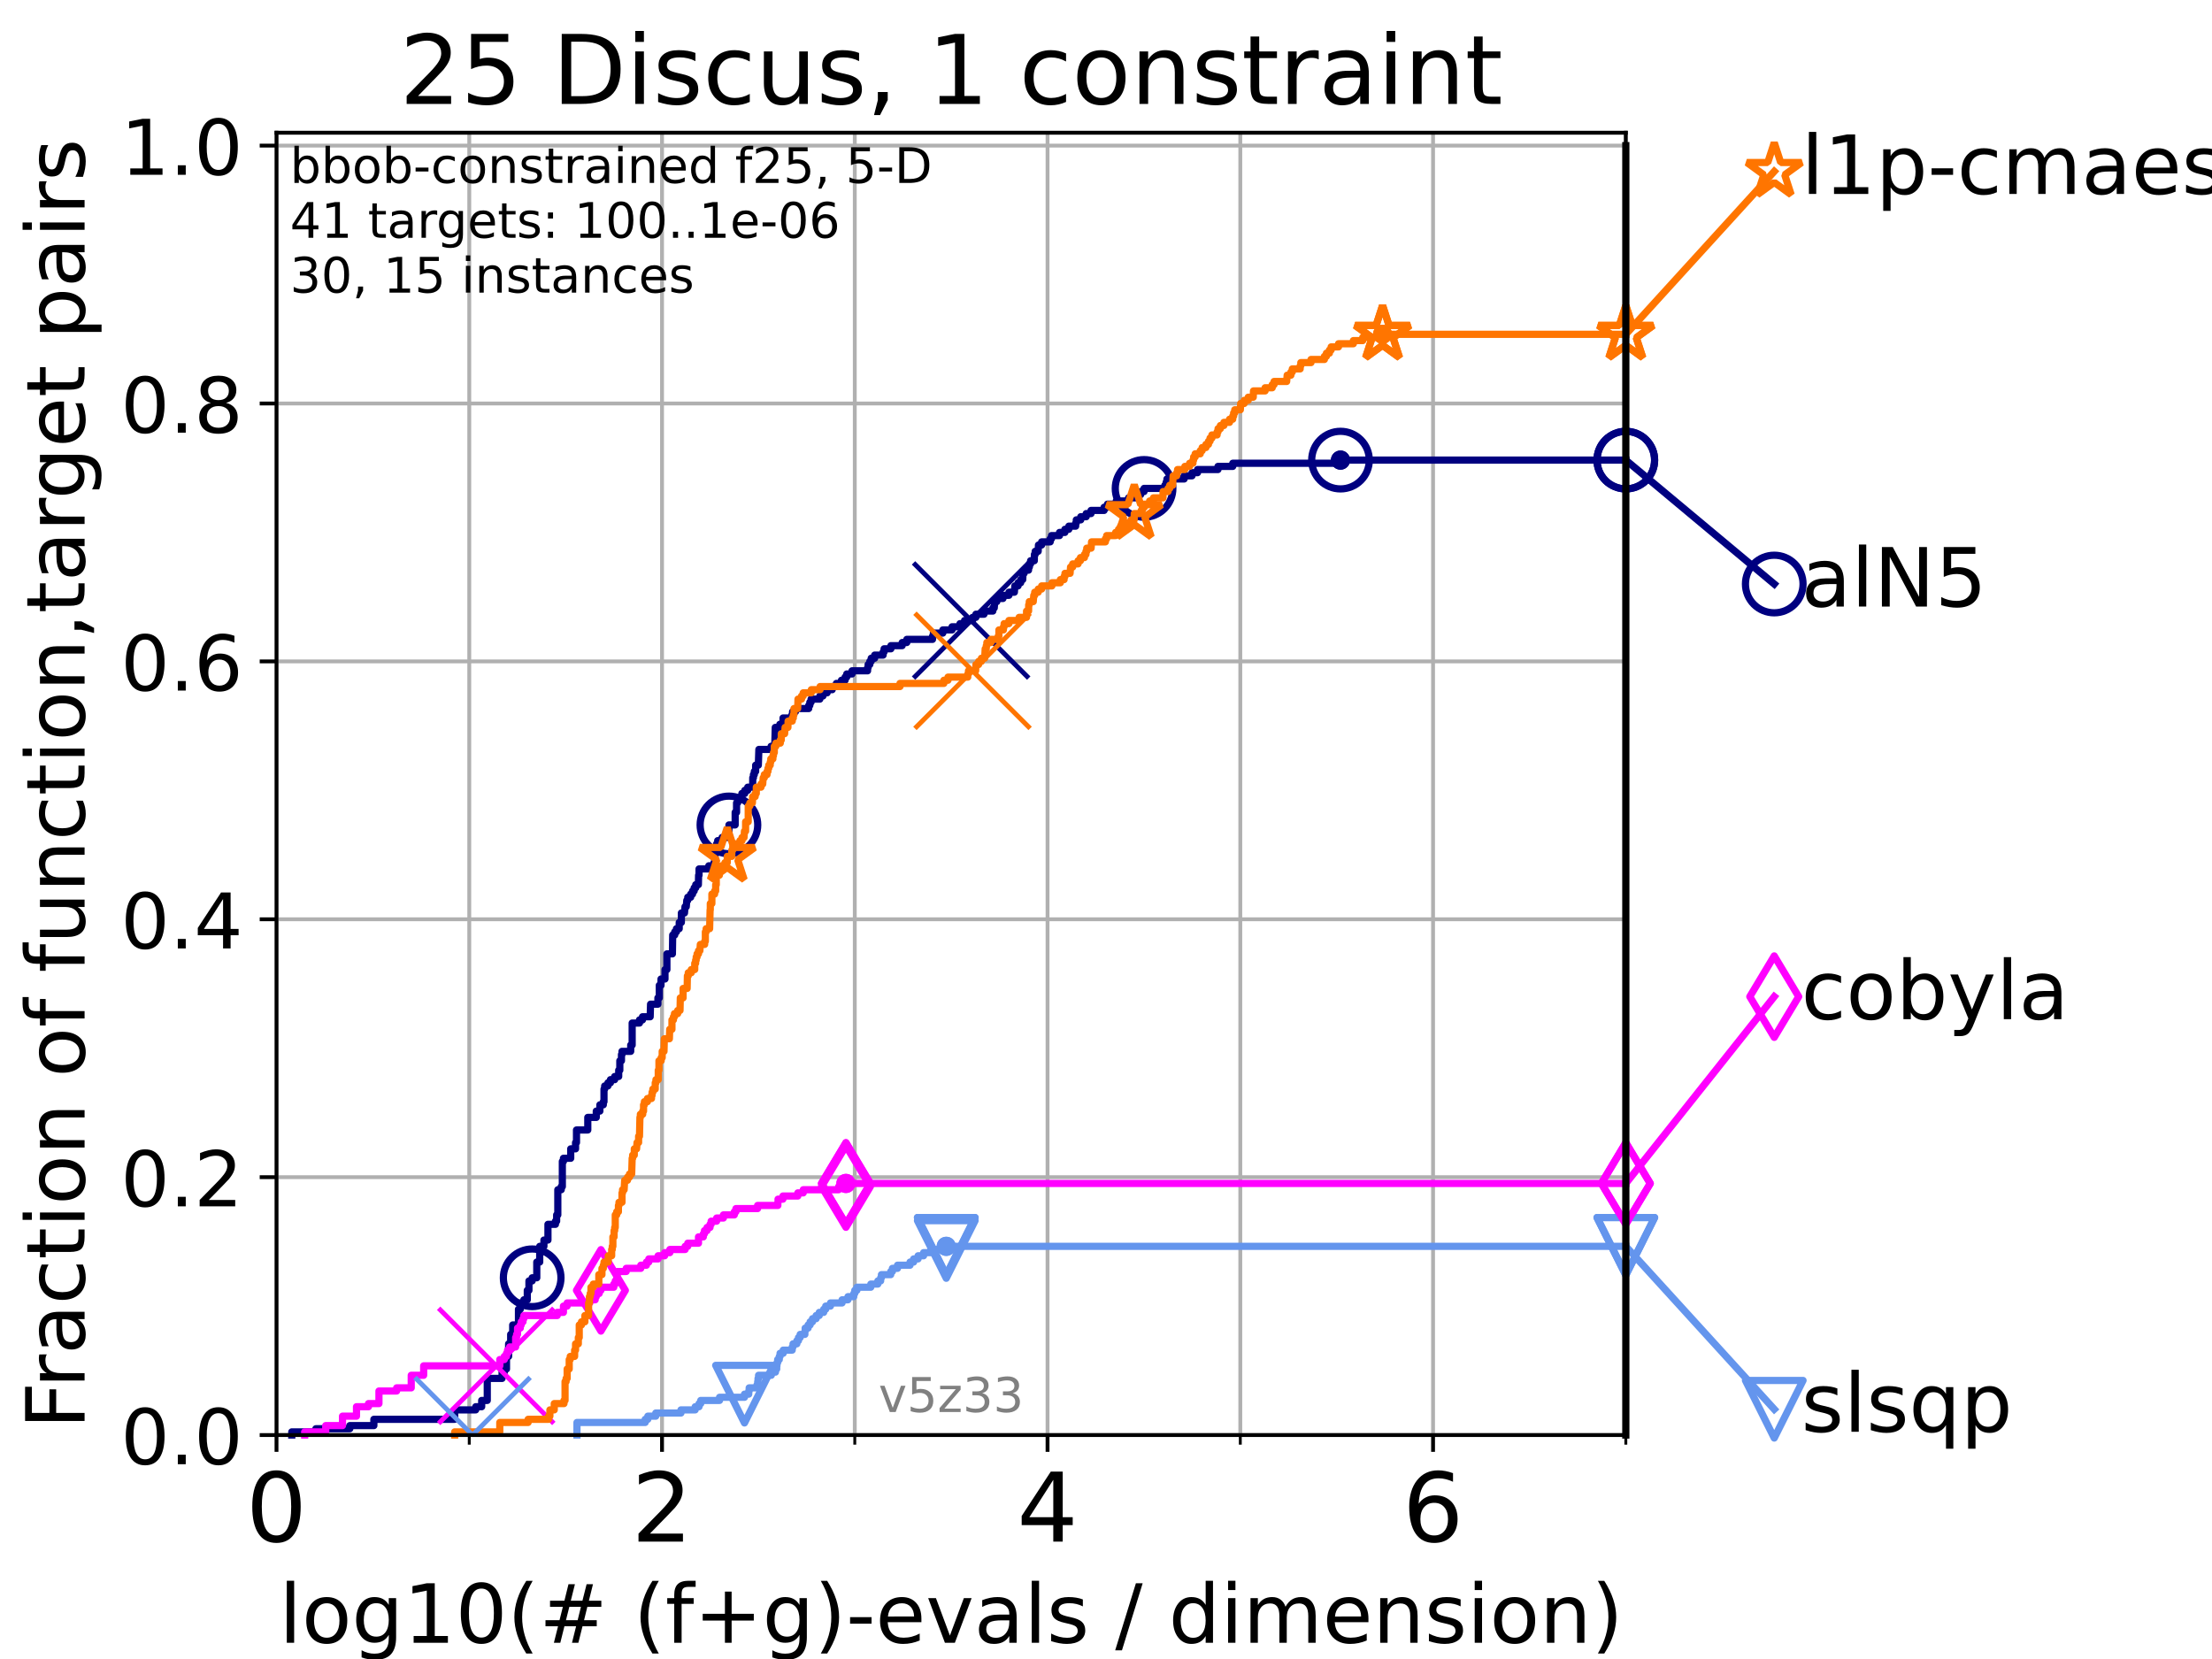 <?xml version="1.0" encoding="utf-8" standalone="no"?>
<!DOCTYPE svg PUBLIC "-//W3C//DTD SVG 1.1//EN"
  "http://www.w3.org/Graphics/SVG/1.1/DTD/svg11.dtd">
<!-- Created with matplotlib (https://matplotlib.org/) -->
<svg height="345.6pt" version="1.1" viewBox="0 0 460.8 345.6" width="460.8pt" xmlns="http://www.w3.org/2000/svg" xmlns:xlink="http://www.w3.org/1999/xlink">
 <defs>
  <style type="text/css">*{stroke-linecap:butt;stroke-linejoin:round;}</style>
 </defs>
 <g id="figure_1">
  <g id="patch_1">
   <path d="M 0 345.6 
L 460.8 345.6 
L 460.8 0 
L 0 0 
z
" style="fill:#ffffff;"/>
  </g>
  <g id="axes_1">
   <g id="patch_2">
    <path d="M 57.6 298.944 
L 338.688 298.944 
L 338.688 27.648 
L 57.6 27.648 
z
" style="fill:#ffffff;"/>
   </g>
   <g id="matplotlib.axis_1">
    <g id="xtick_1">
     <g id="line2d_1">
      <path clip-path="url(#p76e54a8f2b)" d="M 57.6 298.944 
L 57.6 27.648 
" style="fill:none;stroke:#b0b0b0;stroke-linecap:square;stroke-width:0.8;"/>
     </g>
     <g id="line2d_2">
      <defs>
       <path d="M 0 0 
L 0 3.5 
" id="m68f02e6aa3" style="stroke:#000000;stroke-width:0.8;"/>
      </defs>
      <g>
       <use style="stroke:#000000;stroke-width:0.8;" x="57.6" xlink:href="#m68f02e6aa3" y="298.944"/>
      </g>
     </g>
     <g id="text_1">
      <!-- 0 -->
      <g transform="translate(51.237 321.141)scale(0.2 -0.2)">
       <defs>
        <path d="M 31.781 66.406 
Q 24.172 66.406 20.328 58.906 
Q 16.5 51.422 16.5 36.375 
Q 16.5 21.391 20.328 13.891 
Q 24.172 6.391 31.781 6.391 
Q 39.453 6.391 43.281 13.891 
Q 47.125 21.391 47.125 36.375 
Q 47.125 51.422 43.281 58.906 
Q 39.453 66.406 31.781 66.406 
z
M 31.781 74.219 
Q 44.047 74.219 50.516 64.516 
Q 56.984 54.828 56.984 36.375 
Q 56.984 17.969 50.516 8.266 
Q 44.047 -1.422 31.781 -1.422 
Q 19.531 -1.422 13.062 8.266 
Q 6.594 17.969 6.594 36.375 
Q 6.594 54.828 13.062 64.516 
Q 19.531 74.219 31.781 74.219 
z
" id="DejaVuSans-48"/>
       </defs>
       <use xlink:href="#DejaVuSans-48"/>
      </g>
     </g>
    </g>
    <g id="xtick_2">
     <g id="line2d_3">
      <path clip-path="url(#p76e54a8f2b)" d="M 137.911 298.944 
L 137.911 27.648 
" style="fill:none;stroke:#b0b0b0;stroke-linecap:square;stroke-width:0.8;"/>
     </g>
     <g id="line2d_4">
      <g>
       <use style="stroke:#000000;stroke-width:0.8;" x="137.911" xlink:href="#m68f02e6aa3" y="298.944"/>
      </g>
     </g>
     <g id="text_2">
      <!-- 2 -->
      <g transform="translate(131.548 321.141)scale(0.2 -0.2)">
       <defs>
        <path d="M 19.188 8.297 
L 53.609 8.297 
L 53.609 0 
L 7.328 0 
L 7.328 8.297 
Q 12.938 14.109 22.625 23.891 
Q 32.328 33.688 34.812 36.531 
Q 39.547 41.844 41.422 45.531 
Q 43.312 49.219 43.312 52.781 
Q 43.312 58.594 39.234 62.25 
Q 35.156 65.922 28.609 65.922 
Q 23.969 65.922 18.812 64.312 
Q 13.672 62.703 7.812 59.422 
L 7.812 69.391 
Q 13.766 71.781 18.938 73 
Q 24.125 74.219 28.422 74.219 
Q 39.75 74.219 46.484 68.547 
Q 53.219 62.891 53.219 53.422 
Q 53.219 48.922 51.531 44.891 
Q 49.859 40.875 45.406 35.406 
Q 44.188 33.984 37.641 27.219 
Q 31.109 20.453 19.188 8.297 
z
" id="DejaVuSans-50"/>
       </defs>
       <use xlink:href="#DejaVuSans-50"/>
      </g>
     </g>
    </g>
    <g id="xtick_3">
     <g id="line2d_5">
      <path clip-path="url(#p76e54a8f2b)" d="M 218.222 298.944 
L 218.222 27.648 
" style="fill:none;stroke:#b0b0b0;stroke-linecap:square;stroke-width:0.8;"/>
     </g>
     <g id="line2d_6">
      <g>
       <use style="stroke:#000000;stroke-width:0.8;" x="218.222" xlink:href="#m68f02e6aa3" y="298.944"/>
      </g>
     </g>
     <g id="text_3">
      <!-- 4 -->
      <g transform="translate(211.859 321.141)scale(0.2 -0.2)">
       <defs>
        <path d="M 37.797 64.312 
L 12.891 25.391 
L 37.797 25.391 
z
M 35.203 72.906 
L 47.609 72.906 
L 47.609 25.391 
L 58.016 25.391 
L 58.016 17.188 
L 47.609 17.188 
L 47.609 0 
L 37.797 0 
L 37.797 17.188 
L 4.891 17.188 
L 4.891 26.703 
z
" id="DejaVuSans-52"/>
       </defs>
       <use xlink:href="#DejaVuSans-52"/>
      </g>
     </g>
    </g>
    <g id="xtick_4">
     <g id="line2d_7">
      <path clip-path="url(#p76e54a8f2b)" d="M 298.533 298.944 
L 298.533 27.648 
" style="fill:none;stroke:#b0b0b0;stroke-linecap:square;stroke-width:0.8;"/>
     </g>
     <g id="line2d_8">
      <g>
       <use style="stroke:#000000;stroke-width:0.8;" x="298.533" xlink:href="#m68f02e6aa3" y="298.944"/>
      </g>
     </g>
     <g id="text_4">
      <!-- 6 -->
      <g transform="translate(292.17 321.141)scale(0.2 -0.2)">
       <defs>
        <path d="M 33.016 40.375 
Q 26.375 40.375 22.484 35.828 
Q 18.609 31.297 18.609 23.391 
Q 18.609 15.531 22.484 10.953 
Q 26.375 6.391 33.016 6.391 
Q 39.656 6.391 43.531 10.953 
Q 47.406 15.531 47.406 23.391 
Q 47.406 31.297 43.531 35.828 
Q 39.656 40.375 33.016 40.375 
z
M 52.594 71.297 
L 52.594 62.312 
Q 48.875 64.062 45.094 64.984 
Q 41.312 65.922 37.594 65.922 
Q 27.828 65.922 22.672 59.328 
Q 17.531 52.734 16.797 39.406 
Q 19.672 43.656 24.016 45.922 
Q 28.375 48.188 33.594 48.188 
Q 44.578 48.188 50.953 41.516 
Q 57.328 34.859 57.328 23.391 
Q 57.328 12.156 50.688 5.359 
Q 44.047 -1.422 33.016 -1.422 
Q 20.359 -1.422 13.672 8.266 
Q 6.984 17.969 6.984 36.375 
Q 6.984 53.656 15.188 63.938 
Q 23.391 74.219 37.203 74.219 
Q 40.922 74.219 44.703 73.484 
Q 48.484 72.75 52.594 71.297 
z
" id="DejaVuSans-54"/>
       </defs>
       <use xlink:href="#DejaVuSans-54"/>
      </g>
     </g>
    </g>
    <g id="xtick_5">
     <g id="line2d_9">
      <path clip-path="url(#p76e54a8f2b)" d="M 97.755 298.944 
L 97.755 27.648 
" style="fill:none;stroke:#b0b0b0;stroke-linecap:square;stroke-width:0.8;"/>
     </g>
     <g id="line2d_10">
      <defs>
       <path d="M 0 0 
L 0 2 
" id="m29c6061a93" style="stroke:#000000;stroke-width:0.6;"/>
      </defs>
      <g>
       <use style="stroke:#000000;stroke-width:0.6;" x="97.755" xlink:href="#m29c6061a93" y="298.944"/>
      </g>
     </g>
    </g>
    <g id="xtick_6">
     <g id="line2d_11">
      <path clip-path="url(#p76e54a8f2b)" d="M 178.066 298.944 
L 178.066 27.648 
" style="fill:none;stroke:#b0b0b0;stroke-linecap:square;stroke-width:0.8;"/>
     </g>
     <g id="line2d_12">
      <g>
       <use style="stroke:#000000;stroke-width:0.6;" x="178.066" xlink:href="#m29c6061a93" y="298.944"/>
      </g>
     </g>
    </g>
    <g id="xtick_7">
     <g id="line2d_13">
      <path clip-path="url(#p76e54a8f2b)" d="M 258.377 298.944 
L 258.377 27.648 
" style="fill:none;stroke:#b0b0b0;stroke-linecap:square;stroke-width:0.8;"/>
     </g>
     <g id="line2d_14">
      <g>
       <use style="stroke:#000000;stroke-width:0.6;" x="258.377" xlink:href="#m29c6061a93" y="298.944"/>
      </g>
     </g>
    </g>
    <g id="xtick_8">
     <g id="line2d_15">
      <path clip-path="url(#p76e54a8f2b)" d="M 338.688 298.944 
L 338.688 27.648 
" style="fill:none;stroke:#b0b0b0;stroke-linecap:square;stroke-width:0.8;"/>
     </g>
     <g id="line2d_16">
      <g>
       <use style="stroke:#000000;stroke-width:0.6;" x="338.688" xlink:href="#m29c6061a93" y="298.944"/>
      </g>
     </g>
    </g>
    <g id="text_5">
     <!-- log10(# (f+g)-evals / dimension) -->
     <g transform="translate(58.145 342.218)scale(0.17 -0.17)">
      <defs>
       <path d="M 9.422 75.984 
L 18.406 75.984 
L 18.406 0 
L 9.422 0 
z
" id="DejaVuSans-108"/>
       <path d="M 30.609 48.391 
Q 23.391 48.391 19.188 42.75 
Q 14.984 37.109 14.984 27.297 
Q 14.984 17.484 19.156 11.844 
Q 23.344 6.203 30.609 6.203 
Q 37.797 6.203 41.984 11.859 
Q 46.188 17.531 46.188 27.297 
Q 46.188 37.016 41.984 42.703 
Q 37.797 48.391 30.609 48.391 
z
M 30.609 56 
Q 42.328 56 49.016 48.375 
Q 55.719 40.766 55.719 27.297 
Q 55.719 13.875 49.016 6.219 
Q 42.328 -1.422 30.609 -1.422 
Q 18.844 -1.422 12.172 6.219 
Q 5.516 13.875 5.516 27.297 
Q 5.516 40.766 12.172 48.375 
Q 18.844 56 30.609 56 
z
" id="DejaVuSans-111"/>
       <path d="M 45.406 27.984 
Q 45.406 37.75 41.375 43.109 
Q 37.359 48.484 30.078 48.484 
Q 22.859 48.484 18.828 43.109 
Q 14.797 37.75 14.797 27.984 
Q 14.797 18.266 18.828 12.891 
Q 22.859 7.516 30.078 7.516 
Q 37.359 7.516 41.375 12.891 
Q 45.406 18.266 45.406 27.984 
z
M 54.391 6.781 
Q 54.391 -7.172 48.188 -13.984 
Q 42 -20.797 29.203 -20.797 
Q 24.469 -20.797 20.266 -20.094 
Q 16.062 -19.391 12.109 -17.922 
L 12.109 -9.188 
Q 16.062 -11.328 19.922 -12.344 
Q 23.781 -13.375 27.781 -13.375 
Q 36.625 -13.375 41.016 -8.766 
Q 45.406 -4.156 45.406 5.172 
L 45.406 9.625 
Q 42.625 4.781 38.281 2.391 
Q 33.938 0 27.875 0 
Q 17.828 0 11.672 7.656 
Q 5.516 15.328 5.516 27.984 
Q 5.516 40.672 11.672 48.328 
Q 17.828 56 27.875 56 
Q 33.938 56 38.281 53.609 
Q 42.625 51.219 45.406 46.391 
L 45.406 54.688 
L 54.391 54.688 
z
" id="DejaVuSans-103"/>
       <path d="M 12.406 8.297 
L 28.516 8.297 
L 28.516 63.922 
L 10.984 60.406 
L 10.984 69.391 
L 28.422 72.906 
L 38.281 72.906 
L 38.281 8.297 
L 54.391 8.297 
L 54.391 0 
L 12.406 0 
z
" id="DejaVuSans-49"/>
       <path d="M 31 75.875 
Q 24.469 64.656 21.281 53.656 
Q 18.109 42.672 18.109 31.391 
Q 18.109 20.125 21.312 9.062 
Q 24.516 -2 31 -13.188 
L 23.188 -13.188 
Q 15.875 -1.703 12.234 9.375 
Q 8.594 20.453 8.594 31.391 
Q 8.594 42.281 12.203 53.312 
Q 15.828 64.359 23.188 75.875 
z
" id="DejaVuSans-40"/>
       <path d="M 51.125 44 
L 36.922 44 
L 32.812 27.688 
L 47.125 27.688 
z
M 43.797 71.781 
L 38.719 51.516 
L 52.984 51.516 
L 58.109 71.781 
L 65.922 71.781 
L 60.891 51.516 
L 76.125 51.516 
L 76.125 44 
L 58.984 44 
L 54.984 27.688 
L 70.516 27.688 
L 70.516 20.219 
L 53.078 20.219 
L 48 0 
L 40.188 0 
L 45.219 20.219 
L 30.906 20.219 
L 25.875 0 
L 18.016 0 
L 23.094 20.219 
L 7.719 20.219 
L 7.719 27.688 
L 24.906 27.688 
L 29 44 
L 13.281 44 
L 13.281 51.516 
L 30.906 51.516 
L 35.891 71.781 
z
" id="DejaVuSans-35"/>
       <path id="DejaVuSans-32"/>
       <path d="M 37.109 75.984 
L 37.109 68.5 
L 28.516 68.5 
Q 23.688 68.5 21.797 66.547 
Q 19.922 64.594 19.922 59.516 
L 19.922 54.688 
L 34.719 54.688 
L 34.719 47.703 
L 19.922 47.703 
L 19.922 0 
L 10.891 0 
L 10.891 47.703 
L 2.297 47.703 
L 2.297 54.688 
L 10.891 54.688 
L 10.891 58.5 
Q 10.891 67.625 15.141 71.797 
Q 19.391 75.984 28.609 75.984 
z
" id="DejaVuSans-102"/>
       <path d="M 46 62.703 
L 46 35.5 
L 73.188 35.5 
L 73.188 27.203 
L 46 27.203 
L 46 0 
L 37.797 0 
L 37.797 27.203 
L 10.594 27.203 
L 10.594 35.5 
L 37.797 35.5 
L 37.797 62.703 
z
" id="DejaVuSans-43"/>
       <path d="M 8.016 75.875 
L 15.828 75.875 
Q 23.141 64.359 26.781 53.312 
Q 30.422 42.281 30.422 31.391 
Q 30.422 20.453 26.781 9.375 
Q 23.141 -1.703 15.828 -13.188 
L 8.016 -13.188 
Q 14.5 -2 17.703 9.062 
Q 20.906 20.125 20.906 31.391 
Q 20.906 42.672 17.703 53.656 
Q 14.5 64.656 8.016 75.875 
z
" id="DejaVuSans-41"/>
       <path d="M 4.891 31.391 
L 31.203 31.391 
L 31.203 23.391 
L 4.891 23.391 
z
" id="DejaVuSans-45"/>
       <path d="M 56.203 29.594 
L 56.203 25.203 
L 14.891 25.203 
Q 15.484 15.922 20.484 11.062 
Q 25.484 6.203 34.422 6.203 
Q 39.594 6.203 44.453 7.469 
Q 49.312 8.734 54.109 11.281 
L 54.109 2.781 
Q 49.266 0.734 44.188 -0.344 
Q 39.109 -1.422 33.891 -1.422 
Q 20.797 -1.422 13.156 6.188 
Q 5.516 13.812 5.516 26.812 
Q 5.516 40.234 12.766 48.109 
Q 20.016 56 32.328 56 
Q 43.359 56 49.781 48.891 
Q 56.203 41.797 56.203 29.594 
z
M 47.219 32.234 
Q 47.125 39.594 43.094 43.984 
Q 39.062 48.391 32.422 48.391 
Q 24.906 48.391 20.391 44.141 
Q 15.875 39.891 15.188 32.172 
z
" id="DejaVuSans-101"/>
       <path d="M 2.984 54.688 
L 12.5 54.688 
L 29.594 8.797 
L 46.688 54.688 
L 56.203 54.688 
L 35.688 0 
L 23.484 0 
z
" id="DejaVuSans-118"/>
       <path d="M 34.281 27.484 
Q 23.391 27.484 19.188 25 
Q 14.984 22.516 14.984 16.5 
Q 14.984 11.719 18.141 8.906 
Q 21.297 6.109 26.703 6.109 
Q 34.188 6.109 38.703 11.406 
Q 43.219 16.703 43.219 25.484 
L 43.219 27.484 
z
M 52.203 31.203 
L 52.203 0 
L 43.219 0 
L 43.219 8.297 
Q 40.141 3.328 35.547 0.953 
Q 30.953 -1.422 24.312 -1.422 
Q 15.922 -1.422 10.953 3.297 
Q 6 8.016 6 15.922 
Q 6 25.141 12.172 29.828 
Q 18.359 34.516 30.609 34.516 
L 43.219 34.516 
L 43.219 35.406 
Q 43.219 41.609 39.141 45 
Q 35.062 48.391 27.688 48.391 
Q 23 48.391 18.547 47.266 
Q 14.109 46.141 10.016 43.891 
L 10.016 52.203 
Q 14.938 54.109 19.578 55.047 
Q 24.219 56 28.609 56 
Q 40.484 56 46.344 49.844 
Q 52.203 43.703 52.203 31.203 
z
" id="DejaVuSans-97"/>
       <path d="M 44.281 53.078 
L 44.281 44.578 
Q 40.484 46.531 36.375 47.5 
Q 32.281 48.484 27.875 48.484 
Q 21.188 48.484 17.844 46.438 
Q 14.5 44.391 14.5 40.281 
Q 14.5 37.156 16.891 35.375 
Q 19.281 33.594 26.516 31.984 
L 29.594 31.297 
Q 39.156 29.25 43.188 25.516 
Q 47.219 21.781 47.219 15.094 
Q 47.219 7.469 41.188 3.016 
Q 35.156 -1.422 24.609 -1.422 
Q 20.219 -1.422 15.453 -0.562 
Q 10.688 0.297 5.422 2 
L 5.422 11.281 
Q 10.406 8.688 15.234 7.391 
Q 20.062 6.109 24.812 6.109 
Q 31.156 6.109 34.562 8.281 
Q 37.984 10.453 37.984 14.406 
Q 37.984 18.062 35.516 20.016 
Q 33.062 21.969 24.703 23.781 
L 21.578 24.516 
Q 13.234 26.266 9.516 29.906 
Q 5.812 33.547 5.812 39.891 
Q 5.812 47.609 11.281 51.797 
Q 16.75 56 26.812 56 
Q 31.781 56 36.172 55.266 
Q 40.578 54.547 44.281 53.078 
z
" id="DejaVuSans-115"/>
       <path d="M 25.391 72.906 
L 33.688 72.906 
L 8.297 -9.281 
L 0 -9.281 
z
" id="DejaVuSans-47"/>
       <path d="M 45.406 46.391 
L 45.406 75.984 
L 54.391 75.984 
L 54.391 0 
L 45.406 0 
L 45.406 8.203 
Q 42.578 3.328 38.25 0.953 
Q 33.938 -1.422 27.875 -1.422 
Q 17.969 -1.422 11.734 6.484 
Q 5.516 14.406 5.516 27.297 
Q 5.516 40.188 11.734 48.094 
Q 17.969 56 27.875 56 
Q 33.938 56 38.25 53.625 
Q 42.578 51.266 45.406 46.391 
z
M 14.797 27.297 
Q 14.797 17.391 18.875 11.75 
Q 22.953 6.109 30.078 6.109 
Q 37.203 6.109 41.297 11.75 
Q 45.406 17.391 45.406 27.297 
Q 45.406 37.203 41.297 42.844 
Q 37.203 48.484 30.078 48.484 
Q 22.953 48.484 18.875 42.844 
Q 14.797 37.203 14.797 27.297 
z
" id="DejaVuSans-100"/>
       <path d="M 9.422 54.688 
L 18.406 54.688 
L 18.406 0 
L 9.422 0 
z
M 9.422 75.984 
L 18.406 75.984 
L 18.406 64.594 
L 9.422 64.594 
z
" id="DejaVuSans-105"/>
       <path d="M 52 44.188 
Q 55.375 50.25 60.062 53.125 
Q 64.75 56 71.094 56 
Q 79.641 56 84.281 50.016 
Q 88.922 44.047 88.922 33.016 
L 88.922 0 
L 79.891 0 
L 79.891 32.719 
Q 79.891 40.578 77.094 44.375 
Q 74.312 48.188 68.609 48.188 
Q 61.625 48.188 57.562 43.547 
Q 53.516 38.922 53.516 30.906 
L 53.516 0 
L 44.484 0 
L 44.484 32.719 
Q 44.484 40.625 41.703 44.406 
Q 38.922 48.188 33.109 48.188 
Q 26.219 48.188 22.156 43.531 
Q 18.109 38.875 18.109 30.906 
L 18.109 0 
L 9.078 0 
L 9.078 54.688 
L 18.109 54.688 
L 18.109 46.188 
Q 21.188 51.219 25.484 53.609 
Q 29.781 56 35.688 56 
Q 41.656 56 45.828 52.969 
Q 50 49.953 52 44.188 
z
" id="DejaVuSans-109"/>
       <path d="M 54.891 33.016 
L 54.891 0 
L 45.906 0 
L 45.906 32.719 
Q 45.906 40.484 42.875 44.328 
Q 39.844 48.188 33.797 48.188 
Q 26.516 48.188 22.312 43.547 
Q 18.109 38.922 18.109 30.906 
L 18.109 0 
L 9.078 0 
L 9.078 54.688 
L 18.109 54.688 
L 18.109 46.188 
Q 21.344 51.125 25.703 53.562 
Q 30.078 56 35.797 56 
Q 45.219 56 50.047 50.172 
Q 54.891 44.344 54.891 33.016 
z
" id="DejaVuSans-110"/>
      </defs>
      <use xlink:href="#DejaVuSans-108"/>
      <use x="27.783" xlink:href="#DejaVuSans-111"/>
      <use x="88.965" xlink:href="#DejaVuSans-103"/>
      <use x="152.441" xlink:href="#DejaVuSans-49"/>
      <use x="216.064" xlink:href="#DejaVuSans-48"/>
      <use x="279.688" xlink:href="#DejaVuSans-40"/>
      <use x="318.701" xlink:href="#DejaVuSans-35"/>
      <use x="402.49" xlink:href="#DejaVuSans-32"/>
      <use x="434.277" xlink:href="#DejaVuSans-40"/>
      <use x="473.291" xlink:href="#DejaVuSans-102"/>
      <use x="508.496" xlink:href="#DejaVuSans-43"/>
      <use x="592.285" xlink:href="#DejaVuSans-103"/>
      <use x="655.762" xlink:href="#DejaVuSans-41"/>
      <use x="694.775" xlink:href="#DejaVuSans-45"/>
      <use x="730.859" xlink:href="#DejaVuSans-101"/>
      <use x="792.383" xlink:href="#DejaVuSans-118"/>
      <use x="851.562" xlink:href="#DejaVuSans-97"/>
      <use x="912.842" xlink:href="#DejaVuSans-108"/>
      <use x="940.625" xlink:href="#DejaVuSans-115"/>
      <use x="992.725" xlink:href="#DejaVuSans-32"/>
      <use x="1024.512" xlink:href="#DejaVuSans-47"/>
      <use x="1058.203" xlink:href="#DejaVuSans-32"/>
      <use x="1089.99" xlink:href="#DejaVuSans-100"/>
      <use x="1153.467" xlink:href="#DejaVuSans-105"/>
      <use x="1181.25" xlink:href="#DejaVuSans-109"/>
      <use x="1278.662" xlink:href="#DejaVuSans-101"/>
      <use x="1340.186" xlink:href="#DejaVuSans-110"/>
      <use x="1403.564" xlink:href="#DejaVuSans-115"/>
      <use x="1455.664" xlink:href="#DejaVuSans-105"/>
      <use x="1483.447" xlink:href="#DejaVuSans-111"/>
      <use x="1544.629" xlink:href="#DejaVuSans-110"/>
      <use x="1608.008" xlink:href="#DejaVuSans-41"/>
     </g>
    </g>
   </g>
   <g id="matplotlib.axis_2">
    <g id="ytick_1">
     <g id="line2d_17">
      <path clip-path="url(#p76e54a8f2b)" d="M 57.6 298.944 
L 338.688 298.944 
" style="fill:none;stroke:#b0b0b0;stroke-linecap:square;stroke-width:0.8;"/>
     </g>
     <g id="line2d_18">
      <defs>
       <path d="M 0 0 
L -3.5 0 
" id="mfdfcd3b713" style="stroke:#000000;stroke-width:0.8;"/>
      </defs>
      <g>
       <use style="stroke:#000000;stroke-width:0.8;" x="57.6" xlink:href="#mfdfcd3b713" y="298.944"/>
      </g>
     </g>
     <g id="text_6">
      <!-- 0.0 -->
      <g transform="translate(25.155 305.023)scale(0.16 -0.16)">
       <defs>
        <path d="M 10.688 12.406 
L 21 12.406 
L 21 0 
L 10.688 0 
z
" id="DejaVuSans-46"/>
       </defs>
       <use xlink:href="#DejaVuSans-48"/>
       <use x="63.623" xlink:href="#DejaVuSans-46"/>
       <use x="95.41" xlink:href="#DejaVuSans-48"/>
      </g>
     </g>
    </g>
    <g id="ytick_2">
     <g id="line2d_19">
      <path clip-path="url(#p76e54a8f2b)" d="M 57.6 245.222 
L 338.688 245.222 
" style="fill:none;stroke:#b0b0b0;stroke-linecap:square;stroke-width:0.8;"/>
     </g>
     <g id="line2d_20">
      <g>
       <use style="stroke:#000000;stroke-width:0.8;" x="57.6" xlink:href="#mfdfcd3b713" y="245.222"/>
      </g>
     </g>
     <g id="text_7">
      <!-- 0.2 -->
      <g transform="translate(25.155 251.301)scale(0.16 -0.16)">
       <use xlink:href="#DejaVuSans-48"/>
       <use x="63.623" xlink:href="#DejaVuSans-46"/>
       <use x="95.41" xlink:href="#DejaVuSans-50"/>
      </g>
     </g>
    </g>
    <g id="ytick_3">
     <g id="line2d_21">
      <path clip-path="url(#p76e54a8f2b)" d="M 57.6 191.5 
L 338.688 191.5 
" style="fill:none;stroke:#b0b0b0;stroke-linecap:square;stroke-width:0.8;"/>
     </g>
     <g id="line2d_22">
      <g>
       <use style="stroke:#000000;stroke-width:0.8;" x="57.6" xlink:href="#mfdfcd3b713" y="191.5"/>
      </g>
     </g>
     <g id="text_8">
      <!-- 0.4 -->
      <g transform="translate(25.155 197.579)scale(0.16 -0.16)">
       <use xlink:href="#DejaVuSans-48"/>
       <use x="63.623" xlink:href="#DejaVuSans-46"/>
       <use x="95.41" xlink:href="#DejaVuSans-52"/>
      </g>
     </g>
    </g>
    <g id="ytick_4">
     <g id="line2d_23">
      <path clip-path="url(#p76e54a8f2b)" d="M 57.6 137.778 
L 338.688 137.778 
" style="fill:none;stroke:#b0b0b0;stroke-linecap:square;stroke-width:0.8;"/>
     </g>
     <g id="line2d_24">
      <g>
       <use style="stroke:#000000;stroke-width:0.8;" x="57.6" xlink:href="#mfdfcd3b713" y="137.778"/>
      </g>
     </g>
     <g id="text_9">
      <!-- 0.6 -->
      <g transform="translate(25.155 143.857)scale(0.16 -0.16)">
       <use xlink:href="#DejaVuSans-48"/>
       <use x="63.623" xlink:href="#DejaVuSans-46"/>
       <use x="95.41" xlink:href="#DejaVuSans-54"/>
      </g>
     </g>
    </g>
    <g id="ytick_5">
     <g id="line2d_25">
      <path clip-path="url(#p76e54a8f2b)" d="M 57.6 84.056 
L 338.688 84.056 
" style="fill:none;stroke:#b0b0b0;stroke-linecap:square;stroke-width:0.8;"/>
     </g>
     <g id="line2d_26">
      <g>
       <use style="stroke:#000000;stroke-width:0.8;" x="57.6" xlink:href="#mfdfcd3b713" y="84.056"/>
      </g>
     </g>
     <g id="text_10">
      <!-- 0.8 -->
      <g transform="translate(25.155 90.135)scale(0.16 -0.16)">
       <defs>
        <path d="M 31.781 34.625 
Q 24.75 34.625 20.719 30.859 
Q 16.703 27.094 16.703 20.516 
Q 16.703 13.922 20.719 10.156 
Q 24.75 6.391 31.781 6.391 
Q 38.812 6.391 42.859 10.172 
Q 46.922 13.969 46.922 20.516 
Q 46.922 27.094 42.891 30.859 
Q 38.875 34.625 31.781 34.625 
z
M 21.922 38.812 
Q 15.578 40.375 12.031 44.719 
Q 8.5 49.078 8.5 55.328 
Q 8.5 64.062 14.719 69.141 
Q 20.953 74.219 31.781 74.219 
Q 42.672 74.219 48.875 69.141 
Q 55.078 64.062 55.078 55.328 
Q 55.078 49.078 51.531 44.719 
Q 48 40.375 41.703 38.812 
Q 48.828 37.156 52.797 32.312 
Q 56.781 27.484 56.781 20.516 
Q 56.781 9.906 50.312 4.234 
Q 43.844 -1.422 31.781 -1.422 
Q 19.734 -1.422 13.25 4.234 
Q 6.781 9.906 6.781 20.516 
Q 6.781 27.484 10.781 32.312 
Q 14.797 37.156 21.922 38.812 
z
M 18.312 54.391 
Q 18.312 48.734 21.844 45.562 
Q 25.391 42.391 31.781 42.391 
Q 38.141 42.391 41.719 45.562 
Q 45.312 48.734 45.312 54.391 
Q 45.312 60.062 41.719 63.234 
Q 38.141 66.406 31.781 66.406 
Q 25.391 66.406 21.844 63.234 
Q 18.312 60.062 18.312 54.391 
z
" id="DejaVuSans-56"/>
       </defs>
       <use xlink:href="#DejaVuSans-48"/>
       <use x="63.623" xlink:href="#DejaVuSans-46"/>
       <use x="95.41" xlink:href="#DejaVuSans-56"/>
      </g>
     </g>
    </g>
    <g id="ytick_6">
     <g id="line2d_27">
      <path clip-path="url(#p76e54a8f2b)" d="M 57.6 30.334 
L 338.688 30.334 
" style="fill:none;stroke:#b0b0b0;stroke-linecap:square;stroke-width:0.8;"/>
     </g>
     <g id="line2d_28">
      <g>
       <use style="stroke:#000000;stroke-width:0.8;" x="57.6" xlink:href="#mfdfcd3b713" y="30.334"/>
      </g>
     </g>
     <g id="text_11">
      <!-- 1.0 -->
      <g transform="translate(25.155 36.413)scale(0.16 -0.16)">
       <use xlink:href="#DejaVuSans-49"/>
       <use x="63.623" xlink:href="#DejaVuSans-46"/>
       <use x="95.41" xlink:href="#DejaVuSans-48"/>
      </g>
     </g>
    </g>
    <g id="text_12">
     <!-- Fraction of function,target pairs -->
     <g transform="translate(17.62 297.681)rotate(-90)scale(0.17 -0.17)">
      <defs>
       <path d="M 9.812 72.906 
L 51.703 72.906 
L 51.703 64.594 
L 19.672 64.594 
L 19.672 43.109 
L 48.578 43.109 
L 48.578 34.812 
L 19.672 34.812 
L 19.672 0 
L 9.812 0 
z
" id="DejaVuSans-70"/>
       <path d="M 41.109 46.297 
Q 39.594 47.172 37.812 47.578 
Q 36.031 48 33.891 48 
Q 26.266 48 22.188 43.047 
Q 18.109 38.094 18.109 28.812 
L 18.109 0 
L 9.078 0 
L 9.078 54.688 
L 18.109 54.688 
L 18.109 46.188 
Q 20.953 51.172 25.484 53.578 
Q 30.031 56 36.531 56 
Q 37.453 56 38.578 55.875 
Q 39.703 55.766 41.062 55.516 
z
" id="DejaVuSans-114"/>
       <path d="M 48.781 52.594 
L 48.781 44.188 
Q 44.969 46.297 41.141 47.344 
Q 37.312 48.391 33.406 48.391 
Q 24.656 48.391 19.812 42.844 
Q 14.984 37.312 14.984 27.297 
Q 14.984 17.281 19.812 11.734 
Q 24.656 6.203 33.406 6.203 
Q 37.312 6.203 41.141 7.25 
Q 44.969 8.297 48.781 10.406 
L 48.781 2.094 
Q 45.016 0.344 40.984 -0.531 
Q 36.969 -1.422 32.422 -1.422 
Q 20.062 -1.422 12.781 6.344 
Q 5.516 14.109 5.516 27.297 
Q 5.516 40.672 12.859 48.328 
Q 20.219 56 33.016 56 
Q 37.156 56 41.109 55.141 
Q 45.062 54.297 48.781 52.594 
z
" id="DejaVuSans-99"/>
       <path d="M 18.312 70.219 
L 18.312 54.688 
L 36.812 54.688 
L 36.812 47.703 
L 18.312 47.703 
L 18.312 18.016 
Q 18.312 11.328 20.141 9.422 
Q 21.969 7.516 27.594 7.516 
L 36.812 7.516 
L 36.812 0 
L 27.594 0 
Q 17.188 0 13.234 3.875 
Q 9.281 7.766 9.281 18.016 
L 9.281 47.703 
L 2.688 47.703 
L 2.688 54.688 
L 9.281 54.688 
L 9.281 70.219 
z
" id="DejaVuSans-116"/>
       <path d="M 8.5 21.578 
L 8.5 54.688 
L 17.484 54.688 
L 17.484 21.922 
Q 17.484 14.156 20.5 10.266 
Q 23.531 6.391 29.594 6.391 
Q 36.859 6.391 41.078 11.031 
Q 45.312 15.672 45.312 23.688 
L 45.312 54.688 
L 54.297 54.688 
L 54.297 0 
L 45.312 0 
L 45.312 8.406 
Q 42.047 3.422 37.719 1 
Q 33.406 -1.422 27.688 -1.422 
Q 18.266 -1.422 13.375 4.438 
Q 8.5 10.297 8.5 21.578 
z
M 31.109 56 
z
" id="DejaVuSans-117"/>
       <path d="M 11.719 12.406 
L 22.016 12.406 
L 22.016 4 
L 14.016 -11.625 
L 7.719 -11.625 
L 11.719 4 
z
" id="DejaVuSans-44"/>
       <path d="M 18.109 8.203 
L 18.109 -20.797 
L 9.078 -20.797 
L 9.078 54.688 
L 18.109 54.688 
L 18.109 46.391 
Q 20.953 51.266 25.266 53.625 
Q 29.594 56 35.594 56 
Q 45.562 56 51.781 48.094 
Q 58.016 40.188 58.016 27.297 
Q 58.016 14.406 51.781 6.484 
Q 45.562 -1.422 35.594 -1.422 
Q 29.594 -1.422 25.266 0.953 
Q 20.953 3.328 18.109 8.203 
z
M 48.688 27.297 
Q 48.688 37.203 44.609 42.844 
Q 40.531 48.484 33.406 48.484 
Q 26.266 48.484 22.188 42.844 
Q 18.109 37.203 18.109 27.297 
Q 18.109 17.391 22.188 11.75 
Q 26.266 6.109 33.406 6.109 
Q 40.531 6.109 44.609 11.75 
Q 48.688 17.391 48.688 27.297 
z
" id="DejaVuSans-112"/>
      </defs>
      <use xlink:href="#DejaVuSans-70"/>
      <use x="50.27" xlink:href="#DejaVuSans-114"/>
      <use x="91.383" xlink:href="#DejaVuSans-97"/>
      <use x="152.662" xlink:href="#DejaVuSans-99"/>
      <use x="207.643" xlink:href="#DejaVuSans-116"/>
      <use x="246.852" xlink:href="#DejaVuSans-105"/>
      <use x="274.635" xlink:href="#DejaVuSans-111"/>
      <use x="335.816" xlink:href="#DejaVuSans-110"/>
      <use x="399.195" xlink:href="#DejaVuSans-32"/>
      <use x="430.982" xlink:href="#DejaVuSans-111"/>
      <use x="492.164" xlink:href="#DejaVuSans-102"/>
      <use x="527.369" xlink:href="#DejaVuSans-32"/>
      <use x="559.156" xlink:href="#DejaVuSans-102"/>
      <use x="594.361" xlink:href="#DejaVuSans-117"/>
      <use x="657.74" xlink:href="#DejaVuSans-110"/>
      <use x="721.119" xlink:href="#DejaVuSans-99"/>
      <use x="776.1" xlink:href="#DejaVuSans-116"/>
      <use x="815.309" xlink:href="#DejaVuSans-105"/>
      <use x="843.092" xlink:href="#DejaVuSans-111"/>
      <use x="904.273" xlink:href="#DejaVuSans-110"/>
      <use x="967.652" xlink:href="#DejaVuSans-44"/>
      <use x="999.439" xlink:href="#DejaVuSans-116"/>
      <use x="1038.648" xlink:href="#DejaVuSans-97"/>
      <use x="1099.928" xlink:href="#DejaVuSans-114"/>
      <use x="1139.291" xlink:href="#DejaVuSans-103"/>
      <use x="1202.768" xlink:href="#DejaVuSans-101"/>
      <use x="1264.291" xlink:href="#DejaVuSans-116"/>
      <use x="1303.5" xlink:href="#DejaVuSans-32"/>
      <use x="1335.287" xlink:href="#DejaVuSans-112"/>
      <use x="1398.764" xlink:href="#DejaVuSans-97"/>
      <use x="1460.043" xlink:href="#DejaVuSans-105"/>
      <use x="1487.826" xlink:href="#DejaVuSans-114"/>
      <use x="1528.939" xlink:href="#DejaVuSans-115"/>
     </g>
    </g>
   </g>
   <g id="line2d_29">
    <defs>
     <path d="M 0 1.5 
C 0.398 1.5 0.779 1.342 1.061 1.061 
C 1.342 0.779 1.5 0.398 1.5 0 
C 1.5 -0.398 1.342 -0.779 1.061 -1.061 
C 0.779 -1.342 0.398 -1.5 0 -1.5 
C -0.398 -1.5 -0.779 -1.342 -1.061 -1.061 
C -1.342 -0.779 -1.5 -0.398 -1.5 0 
C -1.5 0.398 -1.342 0.779 -1.061 1.061 
C -0.779 1.342 -0.398 1.5 0 1.5 
z
" id="mfb9172e002" style="stroke:#000080;"/>
    </defs>
    <g>
     <use style="fill:#000080;stroke:#000080;" x="279.25" xlink:href="#mfb9172e002" y="95.849"/>
     <use style="fill:#000080;stroke:#000080;" x="279.25" xlink:href="#mfb9172e002" y="95.849"/>
    </g>
   </g>
   <g id="line2d_30">
    <path d="M 60.78 298.944 
L 60.78 298.289 
L 65.797 298.289 
L 65.797 297.634 
L 72.868 297.634 
L 72.868 296.979 
L 77.885 296.979 
L 77.885 295.668 
L 94.715 295.668 
L 94.715 293.703 
L 99.098 293.703 
L 99.098 293.048 
L 100.344 293.048 
L 100.344 291.737 
L 101.507 291.737 
L 101.507 287.151 
L 104.592 287.151 
L 104.592 285.841 
L 105.057 285.841 
L 105.057 285.186 
L 105.51 285.186 
L 105.51 282.565 
L 105.952 282.565 
L 105.952 279.945 
L 106.383 279.945 
L 106.383 277.979 
L 106.803 277.979 
L 106.803 276.014 
L 108.006 276.014 
L 108.006 272.738 
L 108.389 272.738 
L 108.389 271.428 
L 109.132 271.428 
L 109.132 270.773 
L 109.843 270.773 
L 109.843 268.807 
L 110.189 268.807 
L 110.189 266.842 
L 110.86 266.842 
L 110.86 266.187 
L 111.82 266.187 
L 111.82 262.911 
L 112.432 262.911 
L 112.432 259.635 
L 113.311 259.635 
L 113.311 258.325 
L 114.148 258.325 
L 114.148 255.049 
L 115.711 255.049 
L 115.711 254.394 
L 115.959 254.394 
L 115.959 253.084 
L 116.203 253.084 
L 116.203 247.843 
L 116.914 247.843 
L 116.914 247.187 
L 117.145 247.187 
L 117.145 241.946 
L 117.373 241.946 
L 117.373 241.291 
L 118.891 241.291 
L 118.891 239.326 
L 119.899 239.326 
L 119.899 238.015 
L 120.094 238.015 
L 120.094 235.395 
L 122.447 235.395 
L 122.447 232.774 
L 124.216 232.774 
L 124.216 231.464 
L 124.965 231.464 
L 124.965 230.154 
L 125.683 230.154 
L 125.683 229.499 
L 125.823 229.499 
L 125.823 226.878 
L 125.962 226.878 
L 125.962 226.223 
L 126.64 226.223 
L 126.64 225.568 
L 127.165 225.568 
L 127.165 224.912 
L 128.047 224.912 
L 128.047 224.257 
L 128.886 224.257 
L 128.886 222.947 
L 129.118 222.947 
L 129.118 220.982 
L 129.461 220.982 
L 129.461 219.671 
L 129.574 219.671 
L 129.574 219.016 
L 131.389 219.016 
L 131.389 217.706 
L 131.691 217.706 
L 131.691 213.12 
L 133.216 213.12 
L 133.216 212.465 
L 133.844 212.465 
L 133.844 211.81 
L 135.442 211.81 
L 135.522 209.189 
L 137.053 209.189 
L 137.053 207.879 
L 137.344 207.879 
L 137.344 205.258 
L 137.7 205.258 
L 137.7 203.948 
L 138.528 203.948 
L 138.528 201.982 
L 138.927 201.982 
L 138.927 198.707 
L 140.073 198.707 
L 140.135 194.776 
L 140.559 194.776 
L 140.559 194.121 
L 140.915 194.121 
L 140.915 193.465 
L 141.493 193.465 
L 141.493 192.155 
L 141.941 192.155 
L 141.941 190.19 
L 142.593 190.19 
L 142.7 188.879 
L 142.963 188.879 
L 143.067 187.569 
L 143.273 187.569 
L 143.273 186.914 
L 143.878 186.914 
L 143.878 186.259 
L 144.27 186.259 
L 144.27 185.604 
L 144.606 185.604 
L 144.606 184.949 
L 144.935 184.949 
L 144.935 184.293 
L 145.486 184.293 
L 145.531 182.328 
L 145.621 182.328 
L 145.621 181.018 
L 147.65 181.018 
L 147.65 180.363 
L 148.733 180.363 
L 148.733 179.707 
L 148.883 179.707 
L 148.883 177.742 
L 149.251 177.742 
L 149.287 175.777 
L 149.504 175.777 
L 149.504 175.121 
L 150.412 175.121 
L 150.412 174.466 
L 151.47 174.466 
L 151.47 173.811 
L 151.85 173.811 
L 151.85 171.846 
L 153.149 171.846 
L 153.149 169.225 
L 153.438 169.225 
L 153.438 167.26 
L 153.666 167.26 
L 153.666 166.604 
L 154.277 166.604 
L 154.277 165.949 
L 154.547 165.949 
L 154.547 165.294 
L 155.155 165.294 
L 155.155 164.639 
L 155.767 164.639 
L 155.767 163.984 
L 156.789 163.984 
L 156.812 162.018 
L 156.953 162.018 
L 156.953 161.363 
L 157.139 161.363 
L 157.139 160.708 
L 157.415 160.708 
L 157.415 159.398 
L 157.976 159.398 
L 158.086 156.122 
L 160.633 156.122 
L 160.633 155.467 
L 161.393 155.467 
L 161.502 151.536 
L 162.449 151.536 
L 162.449 150.881 
L 163.119 150.881 
L 163.119 149.571 
L 164.959 149.571 
L 164.959 148.916 
L 165.106 148.916 
L 165.106 148.26 
L 165.711 148.26 
L 165.711 147.605 
L 168.47 147.605 
L 168.47 146.95 
L 168.698 146.95 
L 168.698 146.295 
L 168.959 146.295 
L 168.959 145.64 
L 170.788 145.64 
L 170.788 144.985 
L 171.443 144.985 
L 171.443 144.33 
L 172.308 144.33 
L 172.308 143.674 
L 173.363 143.674 
L 173.363 143.019 
L 174.236 143.019 
L 174.236 142.364 
L 175.289 142.364 
L 175.289 141.709 
L 176.05 141.709 
L 176.05 141.054 
L 176.391 141.054 
L 176.391 140.399 
L 177.492 140.399 
L 177.492 139.743 
L 180.733 139.743 
L 180.733 139.088 
L 180.846 139.088 
L 180.846 138.433 
L 181.199 138.433 
L 181.199 137.778 
L 181.488 137.778 
L 181.488 137.123 
L 182.207 137.123 
L 182.207 136.468 
L 183.969 136.468 
L 183.969 135.813 
L 184.172 135.813 
L 184.172 135.157 
L 185.592 135.157 
L 185.592 134.502 
L 187.937 134.502 
L 187.937 133.847 
L 188.907 133.847 
L 188.907 133.192 
L 194.259 133.192 
L 194.259 132.537 
L 194.435 132.537 
L 194.435 131.882 
L 196.409 131.882 
L 196.409 131.227 
L 198.327 131.227 
L 198.327 130.571 
L 199.981 130.571 
L 199.981 129.916 
L 200.936 129.916 
L 200.936 129.261 
L 202.61 129.261 
L 202.61 128.606 
L 203.298 128.606 
L 203.298 127.951 
L 204.994 127.951 
L 204.994 127.296 
L 206.826 127.296 
L 206.826 126.641 
L 207.121 126.641 
L 207.225 125.33 
L 207.657 125.33 
L 207.657 124.675 
L 208.937 124.675 
L 208.937 124.02 
L 210.18 124.02 
L 210.18 123.365 
L 211.316 123.365 
L 211.411 122.055 
L 212.082 122.055 
L 212.082 121.399 
L 212.625 121.399 
L 212.625 120.744 
L 213.053 120.744 
L 213.109 119.434 
L 213.346 119.434 
L 213.346 118.779 
L 214.262 118.779 
L 214.262 118.124 
L 214.441 118.124 
L 214.441 117.469 
L 214.69 117.469 
L 214.69 116.813 
L 215.467 116.813 
L 215.482 115.503 
L 215.649 115.503 
L 215.649 114.848 
L 216.273 114.848 
L 216.33 113.538 
L 216.992 113.538 
L 216.992 112.883 
L 218.776 112.883 
L 218.776 112.227 
L 219.046 112.227 
L 219.046 111.572 
L 220.718 111.572 
L 220.718 110.917 
L 221.834 110.917 
L 221.834 110.262 
L 222.657 110.262 
L 222.657 109.607 
L 224.083 109.607 
L 224.083 108.952 
L 224.213 108.952 
L 224.213 108.296 
L 225.141 108.296 
L 225.141 107.641 
L 226.272 107.641 
L 226.272 106.986 
L 227.282 106.986 
L 227.282 106.331 
L 230.002 106.331 
L 230.002 105.676 
L 230.701 105.676 
L 230.701 105.021 
L 232.532 105.021 
L 232.532 104.366 
L 235.101 104.366 
L 235.101 103.71 
L 236.85 103.71 
L 236.85 103.055 
L 237.615 103.055 
L 237.615 102.4 
L 238.33 102.4 
L 238.33 101.745 
L 242.662 101.745 
L 242.662 101.09 
L 242.935 101.09 
L 242.935 100.435 
L 243.092 100.435 
L 243.092 99.78 
L 246.682 99.78 
L 246.682 99.124 
L 248.321 99.124 
L 248.321 98.469 
L 249.469 98.469 
L 249.469 97.814 
L 253.726 97.814 
L 253.726 97.159 
L 256.807 97.159 
L 256.807 96.504 
L 279.25 96.504 
L 279.25 95.849 
L 338.688 95.849 
L 338.688 95.849 
" style="fill:none;stroke:#000080;stroke-linecap:square;stroke-width:1.5;"/>
   </g>
   <g id="line2d_31">
    <defs>
     <path d="M 0 6 
C 1.591 6 3.117 5.368 4.243 4.243 
C 5.368 3.117 6 1.591 6 0 
C 6 -1.591 5.368 -3.117 4.243 -4.243 
C 3.117 -5.368 1.591 -6 0 -6 
C -1.591 -6 -3.117 -5.368 -4.243 -4.243 
C -5.368 -3.117 -6 -1.591 -6 0 
C -6 1.591 -5.368 3.117 -4.243 4.243 
C -3.117 5.368 -1.591 6 0 6 
z
" id="ma1da8afd2c" style="stroke:#000080;stroke-width:1.5;"/>
    </defs>
    <g>
     <use style="fill-opacity:0;stroke:#000080;stroke-width:1.5;" x="110.86" xlink:href="#ma1da8afd2c" y="266.187"/>
     <use style="fill-opacity:0;stroke:#000080;stroke-width:1.5;" x="151.85" xlink:href="#ma1da8afd2c" y="171.846"/>
     <use style="fill-opacity:0;stroke:#000080;stroke-width:1.5;" x="238.33" xlink:href="#ma1da8afd2c" y="101.745"/>
     <use style="fill-opacity:0;stroke:#000080;stroke-width:1.5;" x="279.25" xlink:href="#ma1da8afd2c" y="95.849"/>
     <use style="fill-opacity:0;stroke:#000080;stroke-width:1.5;" x="338.688" xlink:href="#ma1da8afd2c" y="95.849"/>
    </g>
   </g>
   <g id="line2d_32">
    <path style="fill:none;stroke:#000080;stroke-linecap:square;stroke-width:1.5;"/>
    <g/>
   </g>
   <g id="line2d_33">
    <path clip-path="url(#p76e54a8f2b)" d="M 202.303 129.261 
" style="fill:none;stroke:#000080;stroke-linecap:square;stroke-width:1.5;"/>
    <defs>
     <path d="M -12 12 
L 12 -12 
M -12 -12 
L 12 12 
" id="md74b87d556" style="stroke:#000080;"/>
    </defs>
    <g clip-path="url(#p76e54a8f2b)">
     <use style="fill:#000080;stroke:#000080;" x="202.303" xlink:href="#md74b87d556" y="129.261"/>
    </g>
   </g>
   <g id="line2d_34">
    <defs>
     <path d="M 0 1.5 
C 0.398 1.5 0.779 1.342 1.061 1.061 
C 1.342 0.779 1.5 0.398 1.5 0 
C 1.5 -0.398 1.342 -0.779 1.061 -1.061 
C 0.779 -1.342 0.398 -1.5 0 -1.5 
C -0.398 -1.5 -0.779 -1.342 -1.061 -1.061 
C -1.342 -0.779 -1.5 -0.398 -1.5 0 
C -1.5 0.398 -1.342 0.779 -1.061 1.061 
C -0.779 1.342 -0.398 1.5 0 1.5 
z
" id="m596d26448d" style="stroke:#ff00ff;"/>
    </defs>
    <g>
     <use style="fill:#ff00ff;stroke:#ff00ff;" x="176.225" xlink:href="#m596d26448d" y="246.532"/>
     <use style="fill:#ff00ff;stroke:#ff00ff;" x="176.225" xlink:href="#m596d26448d" y="246.532"/>
    </g>
   </g>
   <g id="line2d_35">
    <path d="M 63.468 298.944 
L 63.468 298.289 
L 67.851 298.289 
L 67.851 296.979 
L 71.35 296.979 
L 71.35 295.013 
L 74.263 295.013 
L 74.263 293.048 
L 76.759 293.048 
L 76.759 292.393 
L 78.942 292.393 
L 78.942 289.772 
L 82.627 289.772 
L 82.627 289.117 
L 85.667 289.117 
L 85.667 286.496 
L 88.256 286.496 
L 88.256 284.531 
L 104.115 284.531 
L 104.115 283.22 
L 105.057 283.22 
L 105.057 282.565 
L 105.51 282.565 
L 105.51 281.91 
L 105.733 281.91 
L 105.733 281.255 
L 106.169 281.255 
L 106.169 280.6 
L 107.415 280.6 
L 107.415 278.634 
L 107.614 278.634 
L 107.614 277.979 
L 107.811 277.979 
L 107.811 276.669 
L 108.389 276.669 
L 108.389 276.014 
L 108.578 276.014 
L 108.578 275.359 
L 108.949 275.359 
L 108.949 274.704 
L 109.132 274.704 
L 109.132 274.048 
L 116.081 274.048 
L 116.081 273.393 
L 117.373 273.393 
L 117.373 272.738 
L 117.373 272.738 
L 117.373 272.083 
L 118.149 272.083 
L 118.149 271.428 
L 122.865 271.428 
L 122.865 270.773 
L 123.985 270.773 
L 123.985 270.118 
L 124.216 270.118 
L 124.216 269.462 
L 124.818 269.462 
L 124.818 268.807 
L 125.183 268.807 
L 125.183 268.152 
L 127.861 268.152 
L 127.861 267.497 
L 128.169 267.497 
L 128.169 266.842 
L 128.471 266.842 
L 128.471 266.187 
L 128.531 266.187 
L 128.531 265.532 
L 128.591 265.532 
L 128.591 264.876 
L 130.452 264.876 
L 130.452 264.221 
L 133.488 264.221 
L 133.488 263.566 
L 134.661 263.566 
L 134.661 262.911 
L 135.159 262.911 
L 135.159 262.256 
L 137.09 262.256 
L 137.09 261.601 
L 138.46 261.601 
L 138.46 260.946 
L 139.541 260.946 
L 139.541 260.29 
L 142.726 260.29 
L 142.726 259.635 
L 143.273 259.635 
L 143.273 258.98 
L 145.509 258.98 
L 145.509 258.325 
L 145.509 258.325 
L 145.509 257.67 
L 146.517 257.67 
L 146.517 257.015 
L 146.749 257.015 
L 146.749 256.36 
L 147.287 256.36 
L 147.287 255.704 
L 147.908 255.704 
L 147.908 255.049 
L 148.142 255.049 
L 148.142 254.394 
L 149.287 254.394 
L 149.287 253.739 
L 150.7 253.739 
L 150.7 253.084 
L 152.974 253.084 
L 152.974 252.429 
L 153.309 252.429 
L 153.309 251.773 
L 157.821 251.773 
L 157.821 251.118 
L 162.043 251.118 
L 162.043 250.463 
L 162.078 250.463 
L 162.078 249.808 
L 163.095 249.808 
L 163.095 249.153 
L 166.2 249.153 
L 166.2 248.498 
L 167.333 248.498 
L 167.333 247.843 
L 174.703 247.843 
L 174.703 247.187 
L 176.225 247.187 
L 176.225 246.532 
L 338.688 246.532 
" style="fill:none;stroke:#ff00ff;stroke-linecap:square;stroke-width:1.5;"/>
   </g>
   <g id="line2d_36">
    <defs>
     <path d="M -0 8.485 
L 5.091 0 
L 0 -8.485 
L -5.091 -0 
z
" id="m08e343be42" style="stroke:#ff00ff;stroke-linejoin:miter;stroke-width:1.5;"/>
    </defs>
    <g>
     <use style="fill-opacity:0;stroke:#ff00ff;stroke-linejoin:miter;stroke-width:1.5;" x="125.183" xlink:href="#m08e343be42" y="268.807"/>
     <use style="fill-opacity:0;stroke:#ff00ff;stroke-linejoin:miter;stroke-width:1.5;" x="176.225" xlink:href="#m08e343be42" y="247.187"/>
     <use style="fill-opacity:0;stroke:#ff00ff;stroke-linejoin:miter;stroke-width:1.5;" x="176.225" xlink:href="#m08e343be42" y="246.532"/>
     <use style="fill-opacity:0;stroke:#ff00ff;stroke-linejoin:miter;stroke-width:1.5;" x="176.225" xlink:href="#m08e343be42" y="246.532"/>
     <use style="fill-opacity:0;stroke:#ff00ff;stroke-linejoin:miter;stroke-width:1.5;" x="338.688" xlink:href="#m08e343be42" y="246.532"/>
    </g>
   </g>
   <g id="line2d_37">
    <path style="fill:none;stroke:#ff00ff;stroke-linecap:square;stroke-width:1.5;"/>
    <g/>
   </g>
   <g id="line2d_38">
    <path clip-path="url(#p76e54a8f2b)" d="M 103.372 284.531 
" style="fill:none;stroke:#ff00ff;stroke-linecap:square;stroke-width:1.5;"/>
    <defs>
     <path d="M -12 12 
L 12 -12 
M -12 -12 
L 12 12 
" id="m9e52252e20" style="stroke:#ff00ff;"/>
    </defs>
    <g clip-path="url(#p76e54a8f2b)">
     <use style="fill:#ff00ff;stroke:#ff00ff;" x="103.372" xlink:href="#m9e52252e20" y="284.531"/>
    </g>
   </g>
   <g id="line2d_39">
    <defs>
     <path d="M 0 1.5 
C 0.398 1.5 0.779 1.342 1.061 1.061 
C 1.342 0.779 1.5 0.398 1.5 0 
C 1.5 -0.398 1.342 -0.779 1.061 -1.061 
C 0.779 -1.342 0.398 -1.5 0 -1.5 
C -0.398 -1.5 -0.779 -1.342 -1.061 -1.061 
C -1.342 -0.779 -1.5 -0.398 -1.5 0 
C -1.5 0.398 -1.342 0.779 -1.061 1.061 
C -0.779 1.342 -0.398 1.5 0 1.5 
z
" id="m01df804ee9" style="stroke:#ff7500;"/>
    </defs>
    <g>
     <use style="fill:#ff7500;stroke:#ff7500;" x="288.016" xlink:href="#m01df804ee9" y="69.643"/>
     <use style="fill:#ff7500;stroke:#ff7500;" x="288.016" xlink:href="#m01df804ee9" y="69.643"/>
    </g>
   </g>
   <g id="line2d_40">
    <path d="M 94.715 298.944 
L 94.715 298.289 
L 104.115 298.289 
L 104.115 296.323 
L 110.017 296.323 
L 110.017 295.668 
L 114.284 295.668 
L 114.284 295.013 
L 114.552 295.013 
L 114.552 293.703 
L 115.46 293.703 
L 115.46 292.393 
L 117.486 292.393 
L 117.486 291.737 
L 117.71 291.737 
L 117.71 287.807 
L 117.931 287.807 
L 117.931 287.151 
L 118.149 287.151 
L 118.149 285.186 
L 118.577 285.186 
L 118.577 283.22 
L 118.787 283.22 
L 118.787 282.565 
L 119.702 282.565 
L 119.702 281.255 
L 119.899 281.255 
L 119.899 279.945 
L 120.477 279.945 
L 120.477 278.634 
L 120.666 278.634 
L 120.666 276.014 
L 121.128 276.014 
L 121.128 275.359 
L 121.844 275.359 
L 121.844 274.048 
L 122.615 274.048 
L 122.615 271.428 
L 122.782 271.428 
L 122.782 270.118 
L 122.948 270.118 
L 122.948 269.462 
L 123.111 269.462 
L 123.111 268.152 
L 123.594 268.152 
L 123.594 267.497 
L 124.744 267.497 
L 124.744 265.532 
L 125.399 265.532 
L 125.399 264.221 
L 125.683 264.221 
L 125.683 263.566 
L 125.823 263.566 
L 125.823 262.911 
L 126.707 262.911 
L 126.707 261.601 
L 127.421 261.601 
L 127.421 260.29 
L 127.548 260.29 
L 127.548 259.635 
L 127.674 259.635 
L 127.674 257.67 
L 127.923 257.67 
L 127.923 256.36 
L 128.047 256.36 
L 128.047 255.704 
L 128.169 255.704 
L 128.169 253.084 
L 128.471 253.084 
L 128.471 252.429 
L 128.827 252.429 
L 128.827 251.118 
L 128.944 251.118 
L 128.944 250.463 
L 129.574 250.463 
L 129.574 248.498 
L 129.686 248.498 
L 129.686 247.843 
L 130.019 247.843 
L 130.128 245.877 
L 130.717 245.877 
L 130.717 245.222 
L 131.134 245.222 
L 131.134 244.567 
L 131.591 244.567 
L 131.691 241.291 
L 131.79 241.291 
L 131.79 240.636 
L 132.133 240.636 
L 132.133 239.326 
L 132.613 239.326 
L 132.707 238.015 
L 133.033 238.015 
L 133.033 236.705 
L 133.216 236.705 
L 133.307 232.774 
L 133.398 232.774 
L 133.398 232.119 
L 133.888 232.119 
L 133.888 231.464 
L 134.063 231.464 
L 134.063 230.154 
L 134.236 230.154 
L 134.236 229.499 
L 134.87 229.499 
L 134.87 228.843 
L 135.721 228.843 
L 135.721 228.188 
L 135.839 228.188 
L 135.839 227.533 
L 135.996 227.533 
L 135.996 226.878 
L 136.495 226.878 
L 136.495 225.568 
L 136.645 225.568 
L 136.645 224.912 
L 137.126 224.912 
L 137.126 222.947 
L 137.271 222.947 
L 137.271 220.982 
L 137.736 220.982 
L 137.736 220.326 
L 137.946 220.326 
L 137.946 219.016 
L 138.324 219.016 
L 138.392 216.396 
L 139.446 216.396 
L 139.509 214.43 
L 139.98 214.43 
L 139.98 212.465 
L 140.287 212.465 
L 140.287 211.81 
L 140.499 211.81 
L 140.499 211.154 
L 141.177 211.154 
L 141.177 210.499 
L 141.662 210.499 
L 141.718 207.879 
L 142.297 207.879 
L 142.297 205.913 
L 143.144 205.913 
L 143.196 203.293 
L 143.375 203.293 
L 143.375 202.638 
L 144.001 202.638 
L 144.001 201.982 
L 144.724 201.982 
L 144.724 200.672 
L 144.912 200.672 
L 144.912 200.017 
L 145.028 200.017 
L 145.028 199.362 
L 145.213 199.362 
L 145.213 198.707 
L 145.509 198.707 
L 145.509 198.052 
L 145.799 198.052 
L 145.888 196.741 
L 146.791 196.741 
L 146.791 196.086 
L 146.937 196.086 
L 146.937 194.121 
L 147.103 194.121 
L 147.103 193.465 
L 147.829 193.465 
L 147.927 189.535 
L 147.967 189.535 
L 147.967 188.224 
L 148.297 188.224 
L 148.297 186.259 
L 148.864 186.259 
L 148.864 185.604 
L 149.086 185.604 
L 149.086 184.293 
L 149.214 184.293 
L 149.214 182.328 
L 149.859 182.328 
L 149.859 181.018 
L 150.293 181.018 
L 150.293 180.363 
L 151.015 180.363 
L 151.015 179.707 
L 151.502 179.707 
L 151.502 178.397 
L 152.451 178.397 
L 152.451 177.087 
L 152.647 177.087 
L 152.647 176.432 
L 153.062 176.432 
L 153.062 175.777 
L 154.14 175.777 
L 154.14 175.121 
L 154.574 175.121 
L 154.574 174.466 
L 154.998 174.466 
L 155.077 173.156 
L 155.323 173.156 
L 155.323 171.191 
L 155.867 171.191 
L 155.867 167.915 
L 156.2 167.915 
L 156.2 167.26 
L 156.741 167.26 
L 156.789 165.949 
L 157.312 165.949 
L 157.312 165.294 
L 157.551 165.294 
L 157.551 163.984 
L 158.53 163.984 
L 158.53 163.329 
L 158.89 163.329 
L 158.984 162.018 
L 159.222 162.018 
L 159.222 161.363 
L 159.788 161.363 
L 159.788 160.708 
L 159.976 160.708 
L 159.976 160.053 
L 160.143 160.053 
L 160.143 159.398 
L 160.452 159.398 
L 160.452 158.743 
L 160.566 158.743 
L 160.566 158.088 
L 161.008 158.088 
L 161.008 157.432 
L 161.128 157.432 
L 161.128 156.777 
L 161.302 156.777 
L 161.302 155.467 
L 161.627 155.467 
L 161.627 154.812 
L 162.551 154.812 
L 162.551 154.157 
L 162.754 154.157 
L 162.754 152.846 
L 163.453 152.846 
L 163.55 151.536 
L 164.141 151.536 
L 164.172 150.226 
L 165.04 150.226 
L 165.04 149.571 
L 165.259 149.571 
L 165.259 148.916 
L 165.397 148.916 
L 165.397 147.605 
L 166.173 147.605 
L 166.235 145.64 
L 166.975 145.64 
L 166.975 144.985 
L 167.32 144.985 
L 167.32 144.33 
L 169.006 144.33 
L 169.006 143.674 
L 170.841 143.674 
L 170.841 143.019 
L 187.485 143.019 
L 187.485 142.364 
L 196.629 142.364 
L 196.629 141.709 
L 197.485 141.709 
L 197.485 141.054 
L 201.605 141.054 
L 201.605 140.399 
L 201.75 140.399 
L 201.75 139.743 
L 203.244 139.743 
L 203.3 138.433 
L 203.865 138.433 
L 203.865 137.778 
L 204.446 137.778 
L 204.446 137.123 
L 205.124 137.123 
L 205.231 135.157 
L 205.461 135.157 
L 205.461 134.502 
L 205.578 134.502 
L 205.578 133.847 
L 206.434 133.847 
L 206.434 133.192 
L 207.94 133.192 
L 207.94 132.537 
L 208.086 132.537 
L 208.089 131.227 
L 209.028 131.227 
L 209.028 130.571 
L 209.175 130.571 
L 209.175 129.916 
L 210.177 129.916 
L 210.177 129.261 
L 212.302 129.261 
L 212.302 128.606 
L 213.845 128.606 
L 213.849 127.296 
L 214.274 127.296 
L 214.294 125.985 
L 214.414 125.985 
L 214.414 125.33 
L 215.246 125.33 
L 215.353 124.02 
L 215.548 124.02 
L 215.548 123.365 
L 216.284 123.365 
L 216.284 122.71 
L 216.997 122.71 
L 216.997 122.055 
L 219.132 122.055 
L 219.132 121.399 
L 220.89 121.399 
L 220.89 120.744 
L 221.669 120.744 
L 221.669 120.089 
L 221.851 120.089 
L 221.851 119.434 
L 222.919 119.434 
L 223.014 118.124 
L 223.456 118.124 
L 223.456 117.469 
L 224.58 117.469 
L 224.58 116.813 
L 225.072 116.813 
L 225.072 116.158 
L 225.907 116.158 
L 225.907 115.503 
L 226.223 115.503 
L 226.223 114.848 
L 226.388 114.848 
L 226.388 114.193 
L 227.302 114.193 
L 227.389 112.883 
L 230.277 112.883 
L 230.277 112.227 
L 230.54 112.227 
L 230.54 111.572 
L 232.4 111.572 
L 232.4 110.917 
L 233.012 110.917 
L 233.012 110.262 
L 233.44 110.262 
L 233.44 109.607 
L 234.181 109.607 
L 234.181 108.952 
L 235.611 108.952 
L 235.611 108.296 
L 236.274 108.296 
L 236.287 106.986 
L 237.737 106.986 
L 237.737 106.331 
L 237.984 106.331 
L 237.984 105.676 
L 238.385 105.676 
L 238.385 105.021 
L 239.483 105.021 
L 239.483 104.366 
L 240.281 104.366 
L 240.281 103.71 
L 242.271 103.71 
L 242.281 102.4 
L 243.321 102.4 
L 243.321 101.745 
L 243.67 101.745 
L 243.67 101.09 
L 244.28 101.09 
L 244.385 99.124 
L 245.129 99.124 
L 245.129 98.469 
L 245.304 98.469 
L 245.304 97.814 
L 246.829 97.814 
L 246.829 97.159 
L 247.811 97.159 
L 247.811 96.504 
L 248.511 96.504 
L 248.511 95.849 
L 248.653 95.849 
L 248.653 95.194 
L 248.978 95.194 
L 248.978 94.538 
L 250.035 94.538 
L 250.035 93.883 
L 250.431 93.883 
L 250.431 93.228 
L 251.22 93.228 
L 251.22 92.573 
L 251.751 92.573 
L 251.751 91.918 
L 252.073 91.918 
L 252.073 91.263 
L 252.461 91.263 
L 252.461 90.608 
L 253.545 90.608 
L 253.545 89.952 
L 253.743 89.952 
L 253.743 89.297 
L 254.228 89.297 
L 254.228 88.642 
L 254.961 88.642 
L 254.961 87.987 
L 256.132 87.987 
L 256.132 87.332 
L 256.802 87.332 
L 256.802 86.677 
L 256.985 86.677 
L 256.985 86.022 
L 257.218 86.022 
L 257.218 85.366 
L 258.386 85.366 
L 258.454 84.056 
L 259.19 84.056 
L 259.19 83.401 
L 260.025 83.401 
L 260.025 82.746 
L 261.075 82.746 
L 261.127 81.435 
L 263.544 81.435 
L 263.544 80.78 
L 265.03 80.78 
L 265.03 80.125 
L 265.408 80.125 
L 265.408 79.47 
L 268.039 79.47 
L 268.139 78.16 
L 268.92 78.16 
L 268.92 77.505 
L 269.208 77.505 
L 269.208 76.849 
L 270.85 76.849 
L 270.85 76.194 
L 270.983 76.194 
L 270.983 75.539 
L 273.105 75.539 
L 273.105 74.884 
L 275.898 74.884 
L 275.898 74.229 
L 276.315 74.229 
L 276.315 73.574 
L 276.942 73.574 
L 276.942 72.919 
L 277.304 72.919 
L 277.304 72.263 
L 278.836 72.263 
L 278.836 71.608 
L 281.933 71.608 
L 281.933 70.953 
L 283.879 70.953 
L 283.879 70.298 
L 288.016 70.298 
L 288.016 69.643 
L 338.688 69.643 
L 338.688 69.643 
" style="fill:none;stroke:#ff7500;stroke-linecap:square;stroke-width:1.5;"/>
   </g>
   <g id="line2d_41">
    <defs>
     <path d="M 0 -6 
L -1.347 -1.854 
L -5.706 -1.854 
L -2.18 0.708 
L -3.527 4.854 
L -0 2.292 
L 3.527 4.854 
L 2.18 0.708 
L 5.706 -1.854 
L 1.347 -1.854 
z
" id="mab2b5bf262" style="stroke:#ff7500;stroke-linejoin:bevel;stroke-width:1.5;"/>
    </defs>
    <g>
     <use style="fill-opacity:0;stroke:#ff7500;stroke-linejoin:bevel;stroke-width:1.5;" x="151.502" xlink:href="#mab2b5bf262" y="178.397"/>
     <use style="fill-opacity:0;stroke:#ff7500;stroke-linejoin:bevel;stroke-width:1.5;" x="236.287" xlink:href="#mab2b5bf262" y="106.986"/>
     <use style="fill-opacity:0;stroke:#ff7500;stroke-linejoin:bevel;stroke-width:1.5;" x="288.016" xlink:href="#mab2b5bf262" y="69.643"/>
     <use style="fill-opacity:0;stroke:#ff7500;stroke-linejoin:bevel;stroke-width:1.5;" x="288.016" xlink:href="#mab2b5bf262" y="69.643"/>
     <use style="fill-opacity:0;stroke:#ff7500;stroke-linejoin:bevel;stroke-width:1.5;" x="338.688" xlink:href="#mab2b5bf262" y="69.643"/>
    </g>
   </g>
   <g id="line2d_42">
    <path style="fill:none;stroke:#ff7500;stroke-linecap:square;stroke-width:1.5;"/>
    <g/>
   </g>
   <g id="line2d_43">
    <path clip-path="url(#p76e54a8f2b)" d="M 202.594 139.743 
" style="fill:none;stroke:#ff7500;stroke-linecap:square;stroke-width:1.5;"/>
    <defs>
     <path d="M -12 12 
L 12 -12 
M -12 -12 
L 12 12 
" id="mca1ac54387" style="stroke:#ff7500;"/>
    </defs>
    <g clip-path="url(#p76e54a8f2b)">
     <use style="fill:#ff7500;stroke:#ff7500;" x="202.594" xlink:href="#mca1ac54387" y="139.743"/>
    </g>
   </g>
   <g id="line2d_44">
    <defs>
     <path d="M 0 1.5 
C 0.398 1.5 0.779 1.342 1.061 1.061 
C 1.342 0.779 1.5 0.398 1.5 0 
C 1.5 -0.398 1.342 -0.779 1.061 -1.061 
C 0.779 -1.342 0.398 -1.5 0 -1.5 
C -0.398 -1.5 -0.779 -1.342 -1.061 -1.061 
C -1.342 -0.779 -1.5 -0.398 -1.5 0 
C -1.5 0.398 -1.342 0.779 -1.061 1.061 
C -0.779 1.342 -0.398 1.5 0 1.5 
z
" id="mc0adfec051" style="stroke:#6495ed;"/>
    </defs>
    <g>
     <use style="fill:#6495ed;stroke:#6495ed;" x="197.124" xlink:href="#mc0adfec051" y="259.635"/>
     <use style="fill:#6495ed;stroke:#6495ed;" x="197.124" xlink:href="#mc0adfec051" y="259.635"/>
    </g>
   </g>
   <g id="line2d_45">
    <path d="M 120.191 298.944 
L 120.191 296.323 
L 134.407 296.323 
L 134.407 295.668 
L 134.953 295.668 
L 134.953 295.013 
L 136.608 295.013 
L 136.608 294.358 
L 141.858 294.358 
L 141.858 293.703 
L 144.818 293.703 
L 144.818 293.048 
L 145.621 293.048 
L 145.621 292.393 
L 145.976 292.393 
L 145.976 291.737 
L 149.894 291.737 
L 149.894 291.082 
L 155.09 291.082 
L 155.09 290.427 
L 155.978 290.427 
L 155.978 289.772 
L 156.065 289.772 
L 156.065 289.117 
L 157.698 289.117 
L 157.698 288.462 
L 157.843 288.462 
L 157.843 287.807 
L 157.91 287.807 
L 157.91 287.151 
L 158.02 287.151 
L 158.02 286.496 
L 160.68 286.496 
L 160.68 285.841 
L 161.547 285.841 
L 161.547 285.186 
L 161.806 285.186 
L 161.806 284.531 
L 161.85 284.531 
L 161.85 283.876 
L 161.999 283.876 
L 161.999 283.22 
L 162.338 283.22 
L 162.338 282.565 
L 162.5 282.565 
L 162.5 281.91 
L 163.16 281.91 
L 163.16 281.255 
L 165.032 281.255 
L 165.032 280.6 
L 165.201 280.6 
L 165.201 279.945 
L 165.999 279.945 
L 165.999 279.29 
L 166.337 279.29 
L 166.337 278.634 
L 166.689 278.634 
L 166.689 277.979 
L 167.672 277.979 
L 167.672 277.324 
L 167.729 277.324 
L 167.729 276.669 
L 168.343 276.669 
L 168.343 276.014 
L 168.764 276.014 
L 168.764 275.359 
L 169.256 275.359 
L 169.256 274.704 
L 170.014 274.704 
L 170.014 274.048 
L 170.666 274.048 
L 170.666 273.393 
L 171.59 273.393 
L 171.59 272.738 
L 172.01 272.738 
L 172.01 272.083 
L 172.998 272.083 
L 172.998 271.428 
L 175.42 271.428 
L 175.42 270.773 
L 176.642 270.773 
L 176.642 270.118 
L 177.852 270.118 
L 177.852 269.462 
L 178.063 269.462 
L 178.063 268.807 
L 178.507 268.807 
L 178.507 268.152 
L 181.402 268.152 
L 181.402 267.497 
L 182.868 267.497 
L 182.868 266.842 
L 183.457 266.842 
L 183.457 266.187 
L 183.615 266.187 
L 183.615 265.532 
L 185.558 265.532 
L 185.558 264.876 
L 185.904 264.876 
L 185.904 264.221 
L 186.966 264.221 
L 186.966 263.566 
L 189.578 263.566 
L 189.578 262.911 
L 190.328 262.911 
L 190.328 262.256 
L 191.251 262.256 
L 191.251 261.601 
L 192.403 261.601 
L 192.403 260.946 
L 193.893 260.946 
L 193.893 260.29 
L 197.124 260.29 
L 197.124 259.635 
L 338.688 259.635 
" style="fill:none;stroke:#6495ed;stroke-linecap:square;stroke-width:1.5;"/>
   </g>
   <g id="line2d_46">
    <defs>
     <path d="M -0 6 
L 6 -6 
L -6 -6 
z
" id="m417b519e95" style="stroke:#6495ed;stroke-linejoin:miter;stroke-width:1.5;"/>
    </defs>
    <g>
     <use style="fill-opacity:0;stroke:#6495ed;stroke-linejoin:miter;stroke-width:1.5;" x="155.09" xlink:href="#m417b519e95" y="290.427"/>
     <use style="fill-opacity:0;stroke:#6495ed;stroke-linejoin:miter;stroke-width:1.5;" x="197.124" xlink:href="#m417b519e95" y="260.29"/>
     <use style="fill-opacity:0;stroke:#6495ed;stroke-linejoin:miter;stroke-width:1.5;" x="197.124" xlink:href="#m417b519e95" y="259.635"/>
     <use style="fill-opacity:0;stroke:#6495ed;stroke-linejoin:miter;stroke-width:1.5;" x="197.124" xlink:href="#m417b519e95" y="259.635"/>
     <use style="fill-opacity:0;stroke:#6495ed;stroke-linejoin:miter;stroke-width:1.5;" x="338.688" xlink:href="#m417b519e95" y="259.635"/>
    </g>
   </g>
   <g id="line2d_47">
    <path style="fill:none;stroke:#6495ed;stroke-linecap:square;stroke-width:1.5;"/>
    <g/>
   </g>
   <g id="line2d_48">
    <path clip-path="url(#p76e54a8f2b)" d="M 98.439 298.944 
" style="fill:none;stroke:#6495ed;stroke-linecap:square;stroke-width:1.5;"/>
    <defs>
     <path d="M -12 12 
L 12 -12 
M -12 -12 
L 12 12 
" id="m370bd1bf1d" style="stroke:#6495ed;"/>
    </defs>
    <g clip-path="url(#p76e54a8f2b)">
     <use style="fill:#6495ed;stroke:#6495ed;" x="98.439" xlink:href="#m370bd1bf1d" y="298.944"/>
    </g>
   </g>
   <g id="line2d_49">
    <path d="M 338.688 259.635 
L 369.608 293.572 
" style="fill:none;stroke:#6495ed;stroke-linecap:square;stroke-width:1.5;"/>
    <g>
     <use style="fill-opacity:0;stroke:#6495ed;stroke-linejoin:miter;stroke-width:1.5;" x="338.688" xlink:href="#m417b519e95" y="259.635"/>
     <use style="fill-opacity:0;stroke:#6495ed;stroke-linejoin:miter;stroke-width:1.5;" x="369.608" xlink:href="#m417b519e95" y="293.572"/>
    </g>
   </g>
   <g id="line2d_50">
    <path d="M 338.688 246.532 
L 369.608 207.617 
" style="fill:none;stroke:#ff00ff;stroke-linecap:square;stroke-width:1.5;"/>
    <g>
     <use style="fill-opacity:0;stroke:#ff00ff;stroke-linejoin:miter;stroke-width:1.5;" x="338.688" xlink:href="#m08e343be42" y="246.532"/>
     <use style="fill-opacity:0;stroke:#ff00ff;stroke-linejoin:miter;stroke-width:1.5;" x="369.608" xlink:href="#m08e343be42" y="207.617"/>
    </g>
   </g>
   <g id="line2d_51">
    <path d="M 338.688 95.849 
L 369.608 121.661 
" style="fill:none;stroke:#000080;stroke-linecap:square;stroke-width:1.5;"/>
    <g>
     <use style="fill-opacity:0;stroke:#000080;stroke-width:1.5;" x="338.688" xlink:href="#ma1da8afd2c" y="95.849"/>
     <use style="fill-opacity:0;stroke:#000080;stroke-width:1.5;" x="369.608" xlink:href="#ma1da8afd2c" y="121.661"/>
    </g>
   </g>
   <g id="line2d_52">
    <path d="M 338.688 69.643 
L 369.608 35.706 
" style="fill:none;stroke:#ff7500;stroke-linecap:square;stroke-width:1.5;"/>
    <g>
     <use style="fill-opacity:0;stroke:#ff7500;stroke-linejoin:bevel;stroke-width:1.5;" x="338.688" xlink:href="#mab2b5bf262" y="69.643"/>
     <use style="fill-opacity:0;stroke:#ff7500;stroke-linejoin:bevel;stroke-width:1.5;" x="369.608" xlink:href="#mab2b5bf262" y="35.706"/>
    </g>
   </g>
   <g id="line2d_53">
    <path d="M 338.688 298.944 
L 338.688 30.334 
" style="fill:none;stroke:#000000;stroke-linecap:square;stroke-width:1.5;"/>
   </g>
   <g id="patch_3">
    <path d="M 57.6 298.944 
L 57.6 27.648 
" style="fill:none;stroke:#000000;stroke-linecap:square;stroke-linejoin:miter;stroke-width:0.8;"/>
   </g>
   <g id="patch_4">
    <path d="M 338.688 298.944 
L 338.688 27.648 
" style="fill:none;stroke:#000000;stroke-linecap:square;stroke-linejoin:miter;stroke-width:0.8;"/>
   </g>
   <g id="patch_5">
    <path d="M 57.6 298.944 
L 338.688 298.944 
" style="fill:none;stroke:#000000;stroke-linecap:square;stroke-linejoin:miter;stroke-width:0.8;"/>
   </g>
   <g id="patch_6">
    <path d="M 57.6 27.648 
L 338.688 27.648 
" style="fill:none;stroke:#000000;stroke-linecap:square;stroke-linejoin:miter;stroke-width:0.8;"/>
   </g>
   <g id="text_13">
    <!-- slsqp -->
    <g transform="translate(375.229 298.263)scale(0.17 -0.17)">
     <defs>
      <path d="M 14.797 27.297 
Q 14.797 17.391 18.875 11.75 
Q 22.953 6.109 30.078 6.109 
Q 37.203 6.109 41.297 11.75 
Q 45.406 17.391 45.406 27.297 
Q 45.406 37.203 41.297 42.844 
Q 37.203 48.484 30.078 48.484 
Q 22.953 48.484 18.875 42.844 
Q 14.797 37.203 14.797 27.297 
z
M 45.406 8.203 
Q 42.578 3.328 38.25 0.953 
Q 33.938 -1.422 27.875 -1.422 
Q 17.969 -1.422 11.734 6.484 
Q 5.516 14.406 5.516 27.297 
Q 5.516 40.188 11.734 48.094 
Q 17.969 56 27.875 56 
Q 33.938 56 38.25 53.625 
Q 42.578 51.266 45.406 46.391 
L 45.406 54.688 
L 54.391 54.688 
L 54.391 -20.797 
L 45.406 -20.797 
z
" id="DejaVuSans-113"/>
     </defs>
     <use xlink:href="#DejaVuSans-115"/>
     <use x="52.1" xlink:href="#DejaVuSans-108"/>
     <use x="79.883" xlink:href="#DejaVuSans-115"/>
     <use x="131.982" xlink:href="#DejaVuSans-113"/>
     <use x="195.459" xlink:href="#DejaVuSans-112"/>
    </g>
   </g>
   <g id="text_14">
    <!-- cobyla -->
    <g transform="translate(375.229 212.308)scale(0.17 -0.17)">
     <defs>
      <path d="M 48.688 27.297 
Q 48.688 37.203 44.609 42.844 
Q 40.531 48.484 33.406 48.484 
Q 26.266 48.484 22.188 42.844 
Q 18.109 37.203 18.109 27.297 
Q 18.109 17.391 22.188 11.75 
Q 26.266 6.109 33.406 6.109 
Q 40.531 6.109 44.609 11.75 
Q 48.688 17.391 48.688 27.297 
z
M 18.109 46.391 
Q 20.953 51.266 25.266 53.625 
Q 29.594 56 35.594 56 
Q 45.562 56 51.781 48.094 
Q 58.016 40.188 58.016 27.297 
Q 58.016 14.406 51.781 6.484 
Q 45.562 -1.422 35.594 -1.422 
Q 29.594 -1.422 25.266 0.953 
Q 20.953 3.328 18.109 8.203 
L 18.109 0 
L 9.078 0 
L 9.078 75.984 
L 18.109 75.984 
z
" id="DejaVuSans-98"/>
      <path d="M 32.172 -5.078 
Q 28.375 -14.844 24.75 -17.812 
Q 21.141 -20.797 15.094 -20.797 
L 7.906 -20.797 
L 7.906 -13.281 
L 13.188 -13.281 
Q 16.891 -13.281 18.938 -11.516 
Q 21 -9.766 23.484 -3.219 
L 25.094 0.875 
L 2.984 54.688 
L 12.5 54.688 
L 29.594 11.922 
L 46.688 54.688 
L 56.203 54.688 
z
" id="DejaVuSans-121"/>
     </defs>
     <use xlink:href="#DejaVuSans-99"/>
     <use x="54.98" xlink:href="#DejaVuSans-111"/>
     <use x="116.162" xlink:href="#DejaVuSans-98"/>
     <use x="179.639" xlink:href="#DejaVuSans-121"/>
     <use x="238.818" xlink:href="#DejaVuSans-108"/>
     <use x="266.602" xlink:href="#DejaVuSans-97"/>
    </g>
   </g>
   <g id="text_15">
    <!-- alN5 -->
    <g transform="translate(375.229 126.352)scale(0.17 -0.17)">
     <defs>
      <path d="M 9.812 72.906 
L 23.094 72.906 
L 55.422 11.922 
L 55.422 72.906 
L 64.984 72.906 
L 64.984 0 
L 51.703 0 
L 19.391 60.984 
L 19.391 0 
L 9.812 0 
z
" id="DejaVuSans-78"/>
      <path d="M 10.797 72.906 
L 49.516 72.906 
L 49.516 64.594 
L 19.828 64.594 
L 19.828 46.734 
Q 21.969 47.469 24.109 47.828 
Q 26.266 48.188 28.422 48.188 
Q 40.625 48.188 47.75 41.5 
Q 54.891 34.812 54.891 23.391 
Q 54.891 11.625 47.562 5.094 
Q 40.234 -1.422 26.906 -1.422 
Q 22.312 -1.422 17.547 -0.641 
Q 12.797 0.141 7.719 1.703 
L 7.719 11.625 
Q 12.109 9.234 16.797 8.062 
Q 21.484 6.891 26.703 6.891 
Q 35.156 6.891 40.078 11.328 
Q 45.016 15.766 45.016 23.391 
Q 45.016 31 40.078 35.438 
Q 35.156 39.891 26.703 39.891 
Q 22.75 39.891 18.812 39.016 
Q 14.891 38.141 10.797 36.281 
z
" id="DejaVuSans-53"/>
     </defs>
     <use xlink:href="#DejaVuSans-97"/>
     <use x="61.279" xlink:href="#DejaVuSans-108"/>
     <use x="89.062" xlink:href="#DejaVuSans-78"/>
     <use x="163.867" xlink:href="#DejaVuSans-53"/>
    </g>
   </g>
   <g id="text_16">
    <!-- l1p-cmaes -->
    <g transform="translate(375.229 40.397)scale(0.17 -0.17)">
     <use xlink:href="#DejaVuSans-108"/>
     <use x="27.783" xlink:href="#DejaVuSans-49"/>
     <use x="91.406" xlink:href="#DejaVuSans-112"/>
     <use x="154.883" xlink:href="#DejaVuSans-45"/>
     <use x="190.967" xlink:href="#DejaVuSans-99"/>
     <use x="245.947" xlink:href="#DejaVuSans-109"/>
     <use x="343.359" xlink:href="#DejaVuSans-97"/>
     <use x="404.639" xlink:href="#DejaVuSans-101"/>
     <use x="466.162" xlink:href="#DejaVuSans-115"/>
    </g>
   </g>
   <g id="text_17">
    <!-- bbob-constrained f25, 5-D -->
    <g transform="translate(60.411 38.111)scale(0.102 -0.102)">
     <defs>
      <path d="M 19.672 64.797 
L 19.672 8.109 
L 31.594 8.109 
Q 46.688 8.109 53.688 14.938 
Q 60.688 21.781 60.688 36.531 
Q 60.688 51.172 53.688 57.984 
Q 46.688 64.797 31.594 64.797 
z
M 9.812 72.906 
L 30.078 72.906 
Q 51.266 72.906 61.172 64.094 
Q 71.094 55.281 71.094 36.531 
Q 71.094 17.672 61.125 8.828 
Q 51.172 0 30.078 0 
L 9.812 0 
z
" id="DejaVuSans-68"/>
     </defs>
     <use xlink:href="#DejaVuSans-98"/>
     <use x="63.477" xlink:href="#DejaVuSans-98"/>
     <use x="126.953" xlink:href="#DejaVuSans-111"/>
     <use x="188.135" xlink:href="#DejaVuSans-98"/>
     <use x="251.611" xlink:href="#DejaVuSans-45"/>
     <use x="287.695" xlink:href="#DejaVuSans-99"/>
     <use x="342.676" xlink:href="#DejaVuSans-111"/>
     <use x="403.857" xlink:href="#DejaVuSans-110"/>
     <use x="467.236" xlink:href="#DejaVuSans-115"/>
     <use x="519.336" xlink:href="#DejaVuSans-116"/>
     <use x="558.545" xlink:href="#DejaVuSans-114"/>
     <use x="599.658" xlink:href="#DejaVuSans-97"/>
     <use x="660.938" xlink:href="#DejaVuSans-105"/>
     <use x="688.721" xlink:href="#DejaVuSans-110"/>
     <use x="752.1" xlink:href="#DejaVuSans-101"/>
     <use x="813.623" xlink:href="#DejaVuSans-100"/>
     <use x="877.1" xlink:href="#DejaVuSans-32"/>
     <use x="908.887" xlink:href="#DejaVuSans-102"/>
     <use x="944.092" xlink:href="#DejaVuSans-50"/>
     <use x="1007.715" xlink:href="#DejaVuSans-53"/>
     <use x="1071.338" xlink:href="#DejaVuSans-44"/>
     <use x="1103.125" xlink:href="#DejaVuSans-32"/>
     <use x="1134.912" xlink:href="#DejaVuSans-53"/>
     <use x="1198.535" xlink:href="#DejaVuSans-45"/>
     <use x="1234.619" xlink:href="#DejaVuSans-68"/>
    </g>
    <!-- 41 targets: 100..1e-06 -->
    <g transform="translate(60.411 49.533)scale(0.102 -0.102)">
     <defs>
      <path d="M 11.719 12.406 
L 22.016 12.406 
L 22.016 0 
L 11.719 0 
z
M 11.719 51.703 
L 22.016 51.703 
L 22.016 39.312 
L 11.719 39.312 
z
" id="DejaVuSans-58"/>
     </defs>
     <use xlink:href="#DejaVuSans-52"/>
     <use x="63.623" xlink:href="#DejaVuSans-49"/>
     <use x="127.246" xlink:href="#DejaVuSans-32"/>
     <use x="159.033" xlink:href="#DejaVuSans-116"/>
     <use x="198.242" xlink:href="#DejaVuSans-97"/>
     <use x="259.521" xlink:href="#DejaVuSans-114"/>
     <use x="298.885" xlink:href="#DejaVuSans-103"/>
     <use x="362.361" xlink:href="#DejaVuSans-101"/>
     <use x="423.885" xlink:href="#DejaVuSans-116"/>
     <use x="463.094" xlink:href="#DejaVuSans-115"/>
     <use x="515.193" xlink:href="#DejaVuSans-58"/>
     <use x="548.885" xlink:href="#DejaVuSans-32"/>
     <use x="580.672" xlink:href="#DejaVuSans-49"/>
     <use x="644.295" xlink:href="#DejaVuSans-48"/>
     <use x="707.918" xlink:href="#DejaVuSans-48"/>
     <use x="771.541" xlink:href="#DejaVuSans-46"/>
     <use x="803.328" xlink:href="#DejaVuSans-46"/>
     <use x="835.115" xlink:href="#DejaVuSans-49"/>
     <use x="898.738" xlink:href="#DejaVuSans-101"/>
     <use x="960.262" xlink:href="#DejaVuSans-45"/>
     <use x="996.346" xlink:href="#DejaVuSans-48"/>
     <use x="1059.969" xlink:href="#DejaVuSans-54"/>
    </g>
    <!-- 30, 15 instances -->
    <g transform="translate(60.411 60.955)scale(0.102 -0.102)">
     <defs>
      <path d="M 40.578 39.312 
Q 47.656 37.797 51.625 33 
Q 55.609 28.219 55.609 21.188 
Q 55.609 10.406 48.188 4.484 
Q 40.766 -1.422 27.094 -1.422 
Q 22.516 -1.422 17.656 -0.516 
Q 12.797 0.391 7.625 2.203 
L 7.625 11.719 
Q 11.719 9.328 16.594 8.109 
Q 21.484 6.891 26.812 6.891 
Q 36.078 6.891 40.938 10.547 
Q 45.797 14.203 45.797 21.188 
Q 45.797 27.641 41.281 31.266 
Q 36.766 34.906 28.719 34.906 
L 20.219 34.906 
L 20.219 43.016 
L 29.109 43.016 
Q 36.375 43.016 40.234 45.922 
Q 44.094 48.828 44.094 54.297 
Q 44.094 59.906 40.109 62.906 
Q 36.141 65.922 28.719 65.922 
Q 24.656 65.922 20.016 65.031 
Q 15.375 64.156 9.812 62.312 
L 9.812 71.094 
Q 15.438 72.656 20.344 73.438 
Q 25.25 74.219 29.594 74.219 
Q 40.828 74.219 47.359 69.109 
Q 53.906 64.016 53.906 55.328 
Q 53.906 49.266 50.438 45.094 
Q 46.969 40.922 40.578 39.312 
z
" id="DejaVuSans-51"/>
     </defs>
     <use xlink:href="#DejaVuSans-51"/>
     <use x="63.623" xlink:href="#DejaVuSans-48"/>
     <use x="127.246" xlink:href="#DejaVuSans-44"/>
     <use x="159.033" xlink:href="#DejaVuSans-32"/>
     <use x="190.82" xlink:href="#DejaVuSans-49"/>
     <use x="254.443" xlink:href="#DejaVuSans-53"/>
     <use x="318.066" xlink:href="#DejaVuSans-32"/>
     <use x="349.854" xlink:href="#DejaVuSans-105"/>
     <use x="377.637" xlink:href="#DejaVuSans-110"/>
     <use x="441.016" xlink:href="#DejaVuSans-115"/>
     <use x="493.115" xlink:href="#DejaVuSans-116"/>
     <use x="532.324" xlink:href="#DejaVuSans-97"/>
     <use x="593.604" xlink:href="#DejaVuSans-110"/>
     <use x="656.982" xlink:href="#DejaVuSans-99"/>
     <use x="711.963" xlink:href="#DejaVuSans-101"/>
     <use x="773.486" xlink:href="#DejaVuSans-115"/>
    </g>
   </g>
   <g id="text_18">
    <!-- v5z33 -->
    <g style="fill:#808080;" transform="translate(183.017 294.151)scale(0.1 -0.1)">
     <defs>
      <path d="M 5.516 54.688 
L 48.188 54.688 
L 48.188 46.484 
L 14.406 7.172 
L 48.188 7.172 
L 48.188 0 
L 4.297 0 
L 4.297 8.203 
L 38.094 47.516 
L 5.516 47.516 
z
" id="DejaVuSans-122"/>
     </defs>
     <use xlink:href="#DejaVuSans-118"/>
     <use x="59.18" xlink:href="#DejaVuSans-53"/>
     <use x="122.803" xlink:href="#DejaVuSans-122"/>
     <use x="175.293" xlink:href="#DejaVuSans-51"/>
     <use x="238.916" xlink:href="#DejaVuSans-51"/>
    </g>
   </g>
   <g id="text_19">
    <!-- 25 Discus, 1 constraint -->
    <g transform="translate(83.252 21.648)scale(0.2 -0.2)">
     <use xlink:href="#DejaVuSans-50"/>
     <use x="63.623" xlink:href="#DejaVuSans-53"/>
     <use x="127.246" xlink:href="#DejaVuSans-32"/>
     <use x="159.033" xlink:href="#DejaVuSans-68"/>
     <use x="236.035" xlink:href="#DejaVuSans-105"/>
     <use x="263.818" xlink:href="#DejaVuSans-115"/>
     <use x="315.918" xlink:href="#DejaVuSans-99"/>
     <use x="370.898" xlink:href="#DejaVuSans-117"/>
     <use x="434.277" xlink:href="#DejaVuSans-115"/>
     <use x="486.377" xlink:href="#DejaVuSans-44"/>
     <use x="518.164" xlink:href="#DejaVuSans-32"/>
     <use x="549.951" xlink:href="#DejaVuSans-49"/>
     <use x="613.574" xlink:href="#DejaVuSans-32"/>
     <use x="645.361" xlink:href="#DejaVuSans-99"/>
     <use x="700.342" xlink:href="#DejaVuSans-111"/>
     <use x="761.523" xlink:href="#DejaVuSans-110"/>
     <use x="824.902" xlink:href="#DejaVuSans-115"/>
     <use x="877.002" xlink:href="#DejaVuSans-116"/>
     <use x="916.211" xlink:href="#DejaVuSans-114"/>
     <use x="957.324" xlink:href="#DejaVuSans-97"/>
     <use x="1018.604" xlink:href="#DejaVuSans-105"/>
     <use x="1046.387" xlink:href="#DejaVuSans-110"/>
     <use x="1109.766" xlink:href="#DejaVuSans-116"/>
    </g>
   </g>
  </g>
 </g>
 <defs>
  <clipPath id="p76e54a8f2b">
   <rect height="271.296" width="281.088" x="57.6" y="27.648"/>
  </clipPath>
 </defs>
</svg>

